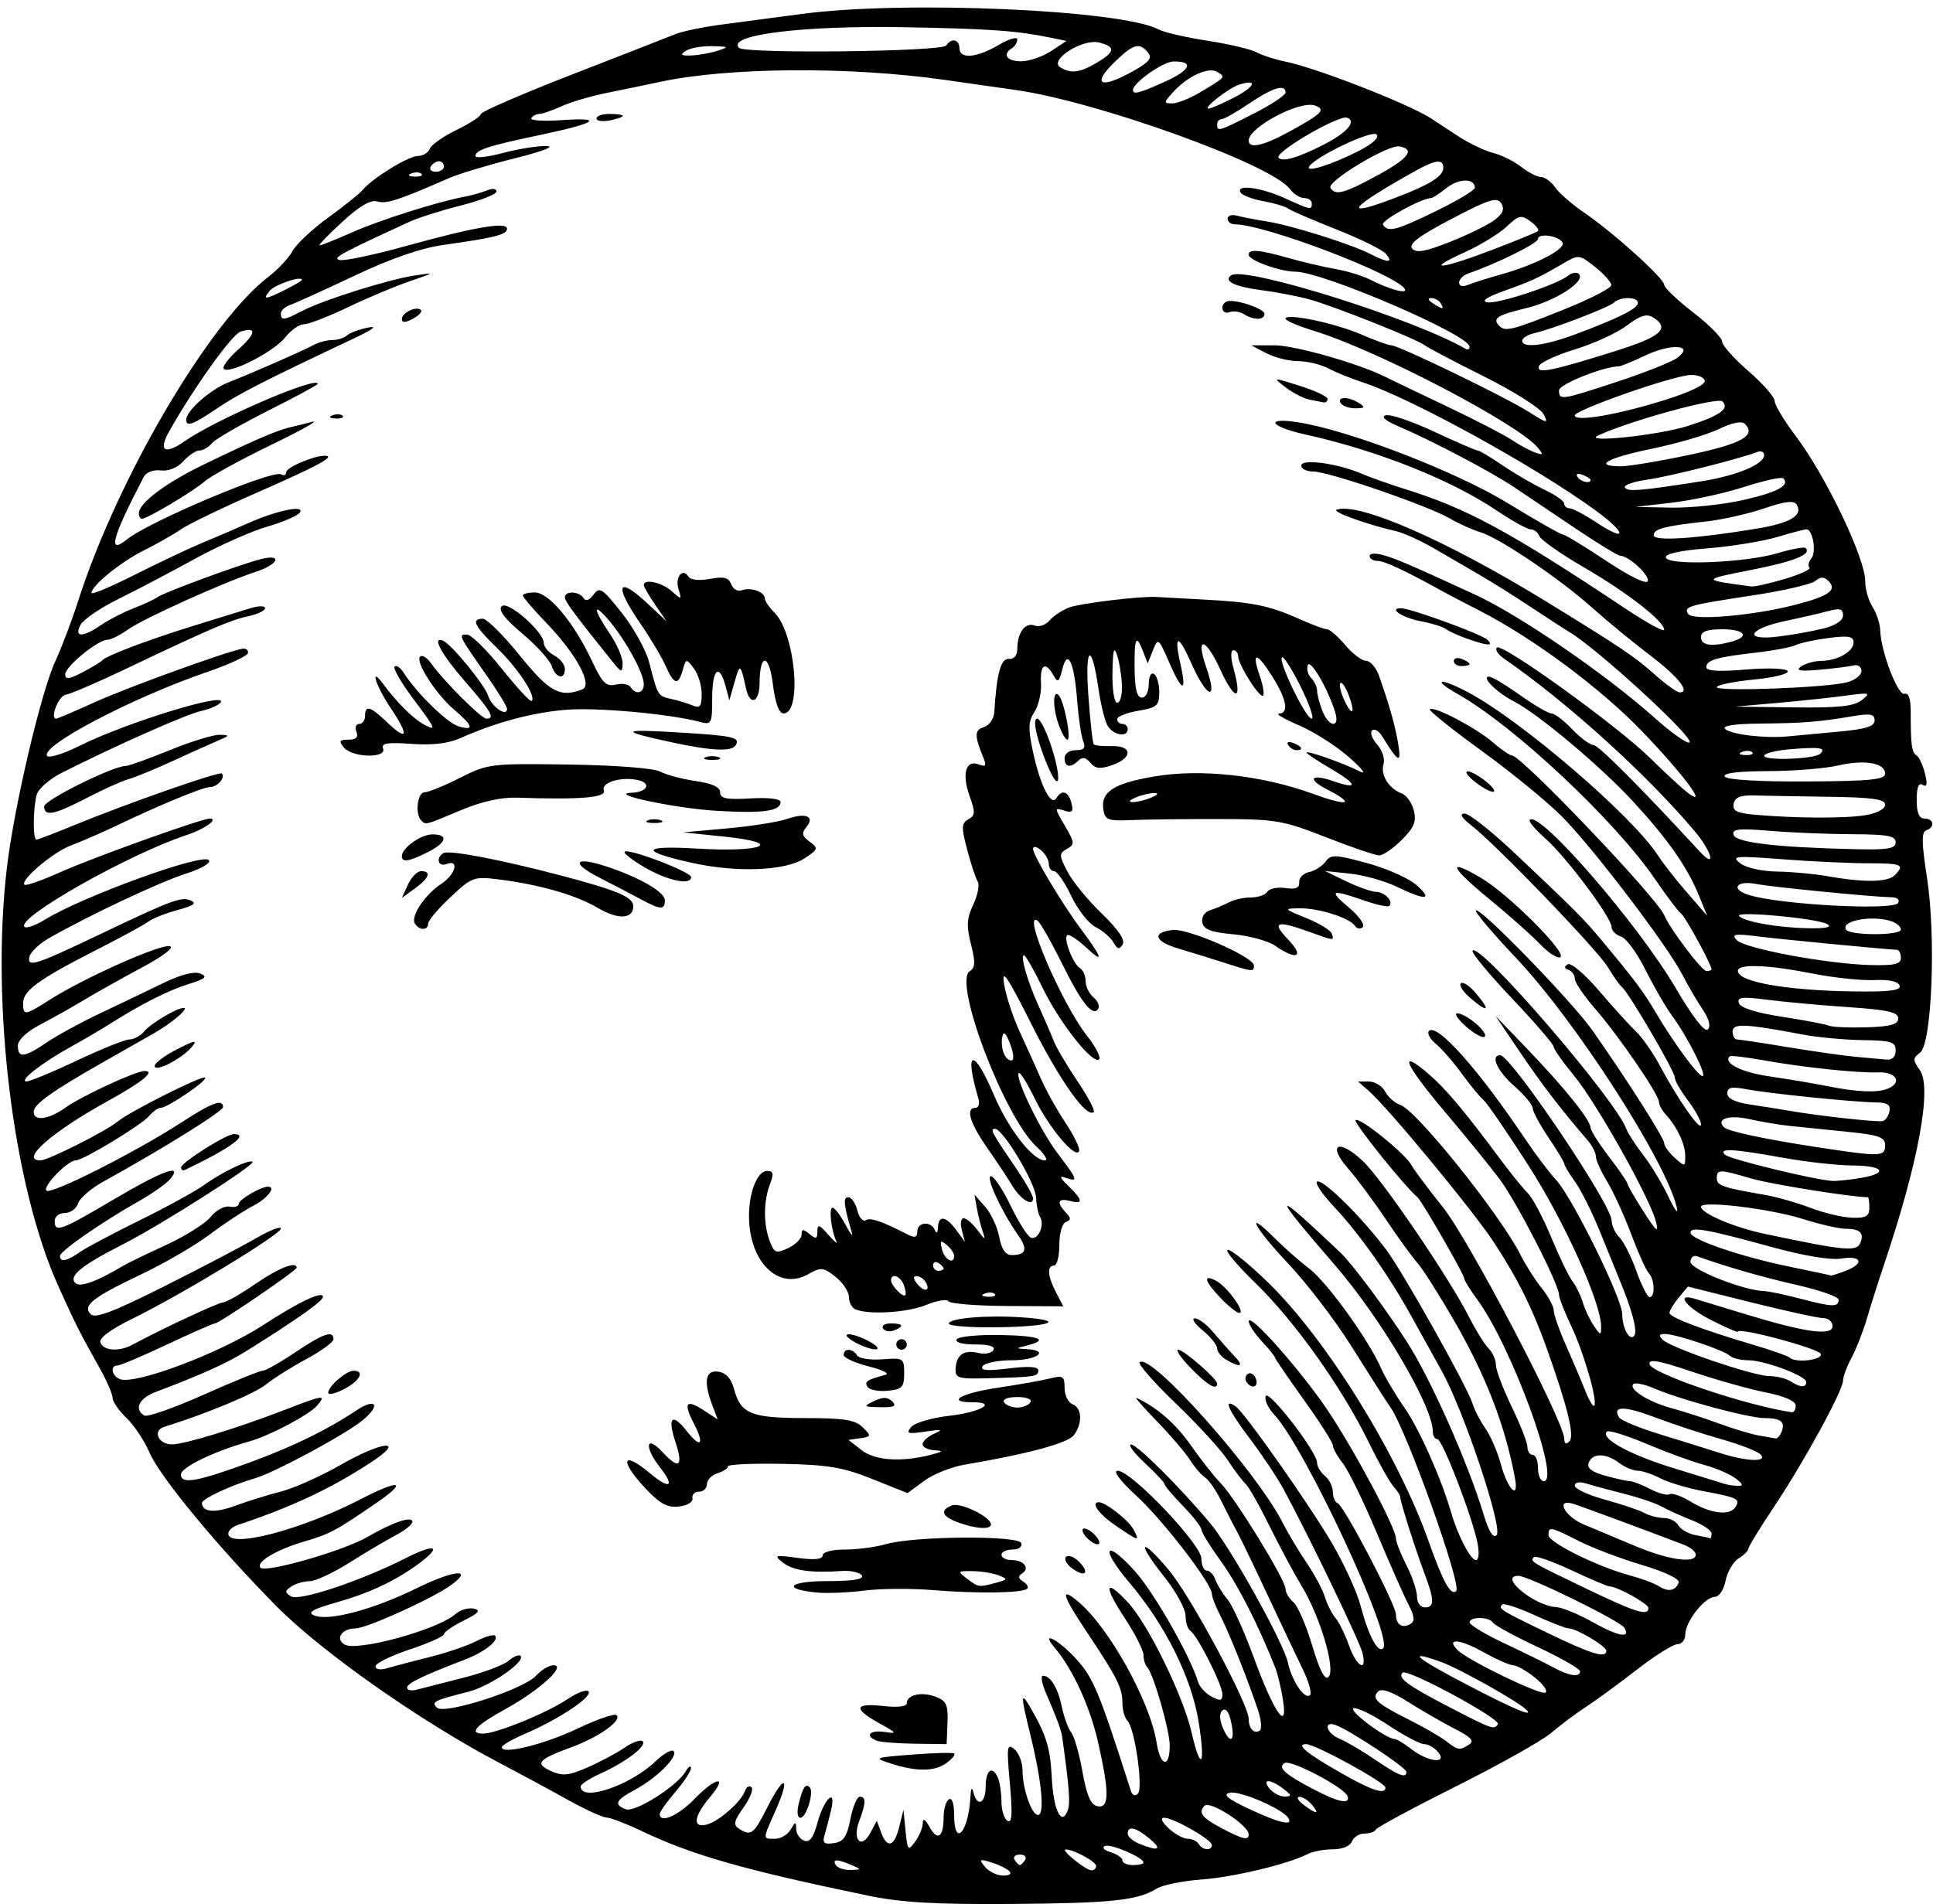 <?xml version="1.0" standalone="no"?><!DOCTYPE svg PUBLIC "-//W3C//DTD SVG 1.1//EN" "http://www.w3.org/Graphics/SVG/1.1/DTD/svg11.dtd"><svg width="100%" height="100%" viewBox="0 0 204 201" version="1.1" xmlns="http://www.w3.org/2000/svg" xmlns:xlink="http://www.w3.org/1999/xlink" xml:space="preserve" style="fill-rule:evenodd;clip-rule:evenodd;stroke-linejoin:round;stroke-miterlimit:1.414;"><path id="path3964" d="M91.65,200.106c-13.224,-2.745 -18.628,-4.291 -24.038,-6.877c-1.557,-0.744 -3.181,-1.364 -3.609,-1.379c-0.427,-0.014 -2.276,-0.861 -4.107,-1.882c-1.832,-1.021 -5.08,-2.775 -7.217,-3.898c-8.279,-4.351 -18.678,-11.658 -23.466,-16.488c-6.13,-6.184 -12.333,-13.685 -13.427,-16.236c-0.538,-1.256 -1.633,-2.905 -2.433,-3.665c-0.8,-0.759 -1.459,-1.707 -1.464,-2.106c-0.006,-0.399 -0.605,-1.793 -1.333,-3.097c-2.302,-4.123 -2.451,-4.418 -4.378,-8.667c-4.797,-10.578 -7.163,-29.795 -5.447,-44.245c0.769,-6.478 3.606,-18.548 5.126,-21.812c0.64,-1.374 1.725,-4.246 2.412,-6.383c4.164,-12.96 13.846,-29.43 20.093,-34.179c0.975,-0.741 2.099,-1.948 2.498,-2.682c0.399,-0.733 2.099,-2.328 3.779,-3.543c1.679,-1.216 3.306,-2.52 3.617,-2.897c1.021,-1.244 4.845,-3.605 5.837,-3.605c0.536,0 1.105,-0.343 1.266,-0.762c0.161,-0.419 1.436,-1.315 2.835,-1.992c1.398,-0.677 2.542,-1.427 2.542,-1.666c0,-0.239 4.309,-2.109 9.576,-4.157c5.266,-2.047 10.196,-3.974 10.955,-4.282c0.759,-0.308 3.008,-0.771 4.996,-1.029c1.989,-0.259 5.739,-0.755 8.335,-1.103c10.786,-1.448 33.797,-0.445 37.697,1.642c0.567,0.303 2.87,0.835 5.119,1.181c2.249,0.347 4.589,0.897 5.2,1.223c0.61,0.326 1.984,0.769 3.053,0.986c3.242,0.657 12.798,4.378 15.321,5.966c0.336,0.212 1.585,1.032 2.775,1.822c1.191,0.791 2.894,1.618 3.786,1.839c0.892,0.22 2.237,0.885 2.989,1.476c0.753,0.592 1.695,1.076 2.094,1.076c0.4,0 1.075,0.498 1.502,1.107c0.426,0.608 1.789,1.795 3.028,2.636c3.054,2.074 8.464,6.951 8.471,7.637c0.004,0.305 1.378,1.615 3.056,2.911c1.678,1.296 3.051,2.678 3.051,3.071c0,0.393 1.249,1.798 2.775,3.122c1.527,1.324 2.776,2.747 2.776,3.163c0,0.415 0.988,2.06 2.195,3.655c3.209,4.24 7.392,12.985 7.363,15.393c-0.009,0.79 0.334,1.989 0.763,2.665c0.43,0.676 0.797,1.8 0.818,2.498c0.064,2.215 1.869,6.931 2.563,6.696c0.429,-0.145 0.656,0.509 0.655,1.894c-0.002,3.494 0.103,4.287 0.612,4.602c0.267,0.165 0.667,1.021 0.888,1.903c0.287,1.144 0.22,1.492 -0.233,1.211c-0.433,-0.267 -0.636,0.239 -0.636,1.583c0,1.386 0.248,1.975 0.832,1.975c0.989,0 1.118,0.923 0.172,1.238c-0.507,0.169 -0.488,1.327 0.079,4.974c0.973,6.251 0.523,17.588 -0.734,18.507c-0.775,0.566 -0.776,0.751 -0.009,1.845c1.288,1.84 -0.156,9.717 -3.73,20.342c-0.616,1.832 -1.45,4.455 -1.853,5.829c-0.403,1.374 -1.135,3.247 -1.627,4.163c-0.492,0.916 -0.896,1.997 -0.897,2.403c-0.006,1.064 -4.109,8.578 -7.278,13.325c-1.495,2.239 -2.718,4.24 -2.718,4.446c0,0.206 -0.464,0.665 -1.032,1.02c-0.567,0.354 -1.185,1.413 -1.374,2.354c-0.193,0.967 -0.691,1.709 -1.148,1.709c-1.046,0 -3.107,2.627 -3.107,3.961c0,0.569 -0.372,1.035 -0.826,1.035c-0.455,0 -2.353,1.186 -4.218,2.637c-1.865,1.45 -4.303,3.235 -5.418,3.967c-1.115,0.732 -2.785,1.981 -3.711,2.776c-0.926,0.794 -5.423,3.318 -9.992,5.608c-4.57,2.289 -8.391,4.35 -8.493,4.579c-0.102,0.229 -0.637,0.416 -1.19,0.416c-0.552,0 -1.148,0.375 -1.324,0.833c-0.187,0.488 -1.019,0.833 -2.01,0.833c-0.929,0 -2.124,0.222 -2.654,0.495c-2.082,1.068 -7.804,2.441 -11.233,2.694c-1.985,0.146 -4.111,0.58 -4.727,0.964c-2,1.247 -4.796,1.541 -15.409,1.616c-7.92,0.056 -11.546,-0.154 -14.999,-0.87l-0.001,0ZM106.496,197.49c-0.29,-0.271 -1.15,-0.682 -1.911,-0.913c-1.238,-0.376 -1.303,-0.324 -0.625,0.493c0.416,0.502 1.276,0.912 1.91,0.912c0.698,0 0.945,-0.194 0.626,-0.492l0,0ZM89.871,196.872c-1.528,-0.656 -2.071,-0.656 -1.665,0c0.188,0.305 0.89,0.538 1.559,0.516c1.173,-0.038 1.176,-0.056 0.106,-0.516l0,0ZM115.683,196.961c0,-0.455 -2.442,-1.772 -3.218,-1.736c-0.56,0.027 2.132,2.202 2.724,2.202c0.272,0 0.494,-0.209 0.494,-0.466ZM108.189,196.317c0.189,-0.305 -0.061,-0.555 -0.555,-0.555c-0.494,0 -0.744,0.25 -0.555,0.555c0.189,0.305 0.439,0.555 0.555,0.555c0.117,0 0.367,-0.25 0.555,-0.555ZM120.679,196.609c0,-0.537 -3.429,-2.015 -4.062,-1.751c-0.363,0.152 -0.098,0.444 0.593,0.654c0.687,0.209 1.249,0.6 1.249,0.87c0,0.269 0.499,0.49 1.11,0.49c0.61,0 1.11,-0.118 1.11,-0.263l0,0ZM97.384,192.464c0.013,-0.585 0.247,-0.456 0.723,0.401c0.843,1.517 1.478,1.066 1.478,-1.048c0,-0.848 0.25,-1.695 0.555,-1.884c0.331,-0.204 0.555,0.457 0.555,1.633c0,3.546 1.527,1.852 1.723,-1.91c0.049,-0.948 0.152,-1.08 0.325,-0.416c0.413,1.579 1.283,1.108 1.283,-0.694c0,-1.78 0.772,-2.237 1.328,-0.788c0.186,0.483 0.337,1.593 0.337,2.466c0,0.873 0.288,1.765 0.64,1.982c0.474,0.293 0.537,-0.729 0.246,-3.947c-0.353,-3.894 -0.305,-4.269 0.47,-3.625c0.476,0.394 0.865,1.399 0.865,2.232c0,2.103 1.108,5.077 1.746,4.683c0.598,-0.37 0.196,-3.964 -0.967,-8.634c-0.977,-3.929 -0.97,-4.443 0.038,-2.696c1.712,2.968 2.113,4.278 2.272,7.428c0.171,3.409 1.022,5.178 1.674,3.48c0.301,-0.784 0.185,-2.337 -0.586,-7.855c-0.091,-0.649 -0.621,-2.068 -1.711,-4.579c-0.431,-0.993 -0.568,-1.804 -0.305,-1.804c0.802,0 1.575,1.287 2.002,3.33c0.223,1.069 0.663,2.262 0.977,2.652c0.314,0.389 0.849,2.259 1.188,4.156c0.453,2.531 0.874,3.497 1.585,3.634c1.251,0.241 1.267,-1.404 0.068,-6.724c-0.846,-3.752 -2.672,-7.747 -4.553,-9.963c-1.67,-1.967 0.393,-0.9 2.264,1.172c1.798,1.99 2.387,3.415 5.749,13.909c0.151,0.47 0.448,0.582 0.738,0.277c0.576,-0.602 -0.333,-6.923 -1.106,-7.697c-0.29,-0.29 -0.526,-1.119 -0.526,-1.841c0,-1.613 -0.546,-2.704 -3.748,-7.501c-2.601,-3.894 -2.885,-4.857 -0.966,-3.267c3.266,2.707 7.616,10.518 8.321,14.942c0.404,2.536 1.394,2.71 1.38,0.243c-0.009,-1.607 -1.737,-7.588 -2.378,-8.229c-0.214,-0.214 -0.389,-0.79 -0.389,-1.28c0,-0.491 -0.882,-2.231 -1.96,-3.868c-2.289,-3.476 -2.138,-4.321 0.304,-1.706c2.122,2.271 5.83,9.839 6.726,13.728c0.99,4.295 1.496,3.543 0.748,-1.11c-0.752,-4.673 -3.514,-10.217 -7.344,-14.737c-3.088,-3.646 -2.556,-4.672 0.609,-1.172c2.009,2.221 5.851,8.957 6.679,11.709c0.155,0.514 0.795,1.21 1.423,1.546c0.924,0.495 1.141,0.447 1.141,-0.251c0,-0.998 -2.657,-6.255 -3.391,-6.708c-0.272,-0.168 -0.494,-0.883 -0.494,-1.588c0,-0.706 -1.03,-2.576 -2.288,-4.156c-2.935,-3.687 -2.509,-4.252 0.509,-0.673c2.283,2.708 8.44,14.176 8.44,15.721c0,1.01 0.561,1.619 1.154,1.253c0.245,-0.151 0.183,-1.081 -0.138,-2.067c-0.968,-2.977 -3.115,-8.369 -4.032,-10.128c-0.475,-0.911 -0.864,-1.918 -0.866,-2.238c-0.006,-1.093 -5.115,-7.737 -7.975,-10.373c-1.751,-1.614 -2.509,-2.632 -1.962,-2.637c1.411,-0.011 8.823,7.77 8.823,9.263c0,0.702 0.258,1.277 0.573,1.277c0.314,0 0.726,0.437 0.915,0.971c0.188,0.534 0.764,1.471 1.279,2.082c0.515,0.61 1.757,3.358 2.76,6.106c2.13,5.834 3.658,8.039 3.078,4.441c-0.197,-1.222 -0.556,-2.72 -0.797,-3.331c-1.798,-4.552 -3.944,-8.761 -5.719,-11.217c-1.149,-1.59 -2.089,-3.113 -2.089,-3.384c0,-0.272 -0.874,-1.394 -1.943,-2.494c-1.068,-1.101 -1.943,-2.135 -1.943,-2.299c0,-0.163 -0.936,-1.168 -2.081,-2.232c-1.145,-1.065 -1.797,-1.943 -1.45,-1.951c0.623,-0.015 5.171,4.511 8.353,8.312c2.163,2.583 7.752,12.611 8.199,14.71c0.416,1.953 1.79,3.97 2.335,3.425c0.209,-0.209 -0.138,-1.44 -0.771,-2.735c-0.634,-1.296 -2.32,-4.853 -3.748,-7.906c-1.428,-3.054 -2.874,-6.051 -3.213,-6.662c-0.34,-0.61 -1.07,-2.034 -1.622,-3.164c-0.553,-1.129 -1.323,-2.253 -1.712,-2.498c-0.39,-0.244 -1.111,-1.079 -1.603,-1.854c-0.492,-0.776 -2.064,-2.613 -3.492,-4.083c-1.428,-1.47 -2.394,-2.577 -2.145,-2.462c2.18,1.015 4.137,2.727 5.751,5.032c1.055,1.505 2.452,3.279 3.104,3.94c1.533,1.555 6.863,10.231 6.863,11.171c0,0.397 0.372,1.03 0.828,1.409c0.455,0.378 1.349,2.437 1.986,4.576c0.789,2.647 1.34,3.707 1.726,3.321c0.773,-0.773 -0.864,-6.331 -2.816,-9.559c-0.83,-1.374 -2.37,-4.247 -3.421,-6.384c-1.051,-2.137 -2.185,-4.135 -2.519,-4.441c-0.335,-0.305 -1.18,-1.429 -1.879,-2.498c-0.699,-1.068 -3.155,-3.751 -5.458,-5.961c-2.303,-2.21 -4.03,-4.175 -3.839,-4.366c1.115,-1.115 12.372,11.53 15.123,16.989c0.539,1.068 1.66,2.942 2.491,4.163c0.831,1.221 1.7,2.845 1.93,3.608c0.231,0.763 0.734,1.763 1.118,2.22c0.385,0.458 1.03,1.77 1.434,2.915c0.804,2.277 1.945,2.89 1.41,0.757c-0.314,-1.253 -5.72,-12.466 -8.326,-17.271c-0.662,-1.222 -2.294,-3.664 -3.627,-5.427c-2.227,-2.947 -2.782,-4.247 -1.404,-3.286c0.942,0.656 7.634,10.163 10.111,14.363c1.293,2.191 2.667,5.189 3.054,6.661c0.832,3.166 1.829,5.044 2.385,4.489c1.106,-1.106 -8.281,-21.234 -11.502,-24.662c-0.63,-0.67 -1.036,-1.545 -0.903,-1.944c0.267,-0.8 5.428,5.877 5.428,7.023c0,0.387 0.375,1.015 0.833,1.395c0.458,0.38 0.833,1.139 0.833,1.687c0,0.548 0.222,1.079 0.495,1.181c0.68,0.254 6.166,10.722 6.166,11.767c0,1.063 0.692,1.509 1.534,0.989c0.481,-0.298 0.427,-0.826 -0.211,-2.045c-0.472,-0.905 -1.987,-4.327 -3.365,-7.605c-1.379,-3.279 -2.982,-6.565 -3.563,-7.304c-0.581,-0.739 -1.056,-1.59 -1.056,-1.891c0,-0.302 -1.374,-2.463 -3.054,-4.804c-1.679,-2.34 -3.053,-4.352 -3.053,-4.47c0,-0.119 -0.624,-0.889 -1.387,-1.713c-0.764,-0.823 -1.386,-1.773 -1.383,-2.11c0.007,-1.008 5.439,5.108 8.296,9.341c2.804,4.156 7.242,12.481 7.242,13.586c0,0.358 0.499,1.631 1.11,2.827c0.611,1.197 1.11,2.686 1.11,3.309c0,0.636 0.365,1.132 0.833,1.132c1.03,0 1.019,-0.763 -0.052,-3.608c-0.992,-2.636 -2.581,-7.655 -2.548,-8.049c0.013,-0.152 -0.311,-0.652 -0.718,-1.11c-0.408,-0.458 -1.595,-2.581 -2.639,-4.718c-2.788,-5.71 -7.782,-12.725 -11.913,-16.737c-1.997,-1.938 -3.313,-3.525 -2.925,-3.525c0.388,0 2.308,1.562 4.266,3.47c6.162,6.003 13.684,18.144 16.93,27.323c1.518,4.291 2.346,5.78 2.903,5.223c0.612,-0.612 -5.178,-16.821 -6.905,-19.333c-0.536,-0.779 -2.379,-3.665 -4.095,-6.413c-1.716,-2.748 -4.749,-6.72 -6.741,-8.827c-3.589,-3.798 -4.713,-5.968 -1.348,-2.602c0.964,0.963 2.578,2.381 3.588,3.152c1.885,1.437 6.274,7.526 7.567,10.497c0.399,0.916 1.508,2.79 2.465,4.163c1.573,2.259 3.902,7.491 4.942,11.102c0.689,2.394 2.045,4.996 2.604,4.996c0.309,0 0.381,-0.762 0.17,-1.804c-0.583,-2.876 -3.708,-10.963 -4.237,-10.963c-0.265,0 -0.481,-0.367 -0.481,-0.817c0,-2.653 -5.465,-11.934 -10.344,-17.567c-6.839,-7.897 -6.697,-8.224 0.574,-1.327c1.257,1.193 4.738,5.86 7.04,9.442c2.514,3.91 6.462,12.8 8.104,18.248c0.533,1.768 1.004,2.517 1.36,2.162c0.705,-0.705 -3.467,-13.184 -5.803,-17.357c-0.94,-1.679 -2.346,-4.214 -3.124,-5.632c-2.363,-4.306 -5.495,-8.758 -8.179,-11.628c-1.445,-1.544 -2.204,-2.724 -1.754,-2.724c0.831,0 4.726,3.894 7.217,7.216c1.757,2.342 8.556,14.463 9.105,16.23c0.214,0.691 0.831,1.883 1.37,2.649c0.539,0.766 1.262,2.442 1.608,3.723c0.731,2.718 1.955,3.918 1.494,1.466c-1.045,-5.562 -3.052,-10.752 -6.41,-16.574c-1.585,-2.747 -3.33,-5.495 -3.878,-6.106c-0.549,-0.61 -2.047,-2.68 -3.33,-4.598c-1.284,-1.918 -3.076,-4.334 -3.984,-5.368c-2.262,-2.577 -0.999,-3.21 1.56,-0.782c2.061,1.957 9.11,12.321 11.25,16.542c0.686,1.355 1.594,2.809 2.016,3.231c0.423,0.423 0.769,1.206 0.769,1.741c0,0.535 0.749,2.519 1.665,4.41c0.916,1.891 1.665,3.808 1.665,4.262c0,0.453 0.25,0.823 0.555,0.823c0.306,0 0.556,0.625 0.556,1.388c0,0.763 0.277,1.388 0.615,1.388c1.826,0 -3.454,-14.362 -7.078,-19.253c-0.72,-0.972 -1.309,-1.927 -1.309,-2.123c0,-0.42 -4.473,-8.194 -4.948,-8.599c-1.423,-1.216 -6.778,-7.888 -6.53,-8.136c0.385,-0.385 5.246,3.532 5.902,4.757c0.259,0.484 1.759,2.491 3.332,4.46c2.737,3.422 12.791,22.624 12.791,24.427c0,0.524 0.189,0.614 0.543,0.26c0.557,-0.557 -0.164,-3.538 -2.341,-9.671c-1.533,-4.321 -3.134,-7.541 -5.66,-11.379c-2.231,-3.39 -11.163,-14.193 -13.196,-15.959l-1.118,-0.972l1.152,0c0.634,0 1.411,0.483 1.727,1.073c0.315,0.59 1.025,1.216 1.576,1.391c1.7,0.539 10.591,11.63 12.71,15.855c0.536,1.068 1.542,2.649 2.236,3.512c0.693,0.863 1.261,1.917 1.261,2.342c0,0.426 0.585,2.093 1.301,3.705c0.716,1.612 1.624,3.75 2.018,4.752c0.394,1.002 0.819,1.72 0.944,1.594c0.41,-0.41 -1.073,-5.576 -2.405,-8.377c-0.717,-1.507 -1.303,-3.007 -1.303,-3.333c0,-1.101 -4.449,-9.773 -6.255,-12.191c-0.987,-1.322 -3.631,-4.575 -5.876,-7.231c-4.174,-4.937 -4.912,-6.716 -1.6,-3.858c1.812,1.564 3.71,3.826 7.625,9.088c1.068,1.436 2.344,3.006 2.835,3.489c0.49,0.482 1.598,2.581 2.461,4.664c0.863,2.082 1.868,4.161 2.234,4.619c0.366,0.458 0.853,1.457 1.083,2.22c0.23,0.764 0.759,1.881 1.176,2.483c0.721,1.042 0.758,1.044 0.758,0.056c0,-2.496 -3.86,-11.055 -7.654,-16.971c-2.251,-3.511 -4.395,-6.633 -4.765,-6.939c-0.369,-0.305 -1.398,-1.554 -2.285,-2.775c-0.888,-1.222 -2.123,-2.641 -2.745,-3.154c-0.622,-0.514 -0.942,-1.122 -0.712,-1.352c0.849,-0.849 5.213,4.051 10.118,11.36c1.096,1.632 2.585,3.608 3.31,4.389c1.705,1.839 6.951,12.491 6.962,14.137c0.011,1.548 0.835,2.977 1.292,2.238c0.325,-0.526 -0.268,-2.713 -1.619,-5.969c-0.38,-0.916 -1.32,-3.225 -2.089,-5.132c-0.769,-1.906 -1.916,-4.192 -2.548,-5.081c-0.633,-0.889 -1.151,-1.752 -1.151,-1.919c0,-0.166 -0.749,-1.413 -1.665,-2.77c-0.916,-1.357 -1.666,-2.751 -1.666,-3.098c0,-0.347 -0.874,-1.398 -1.942,-2.336c-1.796,-1.577 -2.564,-3.256 -1.488,-3.256c1.128,0 11.757,15.768 11.757,17.442c0,0.525 0.369,1.324 0.819,1.775c0.451,0.45 1.259,2.056 1.796,3.568c0.537,1.512 1.167,2.749 1.401,2.749c0.598,0 0.53,-1.89 -0.09,-2.525c-0.283,-0.29 -1.123,-2.151 -1.866,-4.136c-0.743,-1.984 -1.885,-4.482 -2.536,-5.551c-0.652,-1.068 -1.186,-2.255 -1.187,-2.636c-0.001,-0.382 -0.377,-1.131 -0.836,-1.666c-2.951,-3.439 -4.825,-5.879 -7.136,-9.298l-2.627,-3.885l3.494,3.642c3.844,4.006 6.548,7.382 6.548,8.175c0,0.282 0.874,1.658 1.942,3.057c1.069,1.4 1.943,2.676 1.943,2.836c0,0.161 0.765,1.487 1.7,2.948c1.359,2.124 1.622,2.34 1.314,1.078c-0.59,-2.421 -6.267,-12.54 -8.656,-15.43c-1.171,-1.416 -2.137,-2.79 -2.146,-3.053c-0.009,-0.263 -2.009,-2.579 -4.444,-5.147c-2.435,-2.568 -4.282,-4.814 -4.105,-4.99c0.828,-0.829 15.109,15.738 16.221,18.818c0.165,0.458 0.975,1.707 1.8,2.776c0.825,1.068 2.029,3.067 2.676,4.441c0.648,1.373 1.035,1.873 0.862,1.11c-1.1,-4.831 -10.679,-19.717 -16.951,-26.343c-2.486,-2.627 -4.404,-4.893 -4.261,-5.035c0.424,-0.424 10.169,9.616 12.335,12.707c3.668,5.235 7.541,11.328 7.541,11.863c0,0.291 0.5,0.982 1.11,1.534c1.078,0.976 1.11,0.97 1.11,-0.199c0,-1.243 -0.869,-3.079 -2.081,-4.398c-0.382,-0.416 -0.694,-1.001 -0.694,-1.301c0,-0.781 -4.252,-6.985 -6.758,-9.861c-1.168,-1.341 -2.124,-2.756 -2.124,-3.146c0,-0.39 -0.3,-0.808 -0.666,-0.93c-0.457,-0.152 -0.479,-0.339 -0.072,-0.59c0.328,-0.203 1.814,1.058 3.304,2.802c1.489,1.744 3.248,3.683 3.909,4.31c0.66,0.627 1.795,2.255 2.52,3.618c1.883,3.536 4.328,7.027 4.328,6.179c0,-0.397 -0.625,-1.54 -1.388,-2.54c-0.763,-1.001 -1.388,-2.1 -1.388,-2.442c0,-0.648 -4.923,-9.057 -5.587,-9.542c-0.208,-0.153 -0.867,-1.085 -1.464,-2.072c-1.132,-1.872 -11.694,-12.846 -14.416,-14.978c-1.031,-0.807 -1.278,-1.236 -0.719,-1.249c0.467,-0.011 2.84,1.859 5.273,4.156c6.313,5.959 7.32,6.968 9.135,9.147c3.544,4.252 4.491,5.511 5.696,7.57c1.87,3.195 4.522,6.817 5.008,6.841c0.534,0.026 -1.559,-4.132 -3.203,-6.362c-0.675,-0.916 -1.94,-3.102 -2.811,-4.857c-0.871,-1.755 -2.031,-3.333 -2.578,-3.507c-0.547,-0.173 -0.995,-0.623 -0.995,-0.999c0,-1.012 -4.805,-7.434 -7.009,-9.37c-1.051,-0.922 -1.783,-1.803 -1.628,-1.958c1.019,-1.02 11.42,10.978 15.412,17.78c1.792,3.053 3.057,4.68 3.385,4.352c0.328,-0.328 0.126,-1.11 -0.54,-2.093c-0.584,-0.863 -1.552,-2.519 -2.149,-3.681c-1.606,-3.122 -9.528,-13.52 -12.768,-16.76c-1.549,-1.55 -5.362,-4.662 -8.472,-6.916c-3.111,-2.254 -5.544,-4.21 -5.409,-4.345c0.395,-0.395 4.875,1.953 6.636,3.479c0.887,0.768 1.798,1.397 2.025,1.397c0.994,0 15.278,14.981 16.068,16.852c0.622,1.473 3.976,5.907 4.467,5.907c0.291,0 0.529,-0.082 0.529,-0.183c0,-0.495 -2.775,-5.583 -3.202,-5.871c-0.269,-0.181 -1.514,-1.828 -2.765,-3.66c-4.216,-6.171 -14.83,-16.137 -20.77,-19.503c-2.827,-1.602 -2.029,-1.822 0.949,-0.263c5.616,2.942 17.492,13.139 20.157,17.307c0.502,0.785 1.873,2.533 3.047,3.886l2.134,2.459l-0.911,-2.221c-1.221,-2.975 -3.294,-5.928 -6.937,-9.875c-3.412,-3.698 -9.991,-9.222 -12.559,-10.544c-1.814,-0.935 -3.501,-2.617 -2.623,-2.617c0.289,0 1.755,0.874 3.258,1.942c1.503,1.069 2.999,1.943 3.324,1.943c0.326,0 1.31,0.75 2.188,1.666c0.877,0.916 1.885,1.665 2.24,1.665c0.524,0 4.839,4.323 11.248,11.271c1.752,1.898 1.259,-0.02 -0.558,-2.174c-5.106,-6.053 -13.443,-13.598 -20.146,-18.231c-0.61,-0.422 -0.938,-0.938 -0.729,-1.147c0.531,-0.531 12.653,8.207 16.157,11.647c1.59,1.56 3.368,3.202 3.952,3.649c2.32,1.776 -0.352,-1.838 -4.733,-6.402c-4.401,-4.584 -11.453,-9.833 -17.145,-12.763c-1.68,-0.864 -3.428,-1.778 -3.886,-2.032c-3.989,-2.209 -6.201,-3.247 -6.92,-3.247c-0.469,0 -0.852,-0.232 -0.852,-0.516c0,-0.301 0.636,-0.331 1.527,-0.071c1.369,0.4 2.842,1.036 9.575,4.134c4.722,2.173 13.754,8.369 18.971,13.014c1.829,1.629 3.489,2.797 3.69,2.597c0.504,-0.505 -9.732,-9.903 -12.703,-11.664c-0.515,-0.305 -2.291,-1.456 -3.948,-2.558c-1.656,-1.102 -4.036,-2.601 -5.288,-3.331c-1.252,-0.73 -3.467,-2.02 -4.922,-2.866c-1.455,-0.847 -3.291,-1.688 -4.08,-1.87c-3.179,-0.731 -6.895,-2.079 -6.29,-2.281c2.366,-0.789 11.639,3.277 22.064,9.673c7.866,4.825 9.399,5.857 11.52,7.754c1.146,1.025 2.325,1.863 2.619,1.863c1.161,0 -0.229,-1.718 -3.223,-3.982c-1.729,-1.307 -4.453,-3.548 -6.052,-4.979c-3.43,-3.069 -9.835,-7.389 -11.802,-7.959c-0.764,-0.221 -2.219,-0.879 -3.234,-1.461c-2.407,-1.381 -12.763,-4.933 -14.383,-4.933c-0.691,0 -1.257,-0.282 -1.257,-0.626c0,-0.755 3.795,-0.249 6.349,0.846c0.935,0.401 2.949,1.117 4.476,1.591c6.655,2.068 11.117,4.484 23.453,12.702c2.213,1.474 4.024,2.46 4.024,2.19c0,-0.895 -3.89,-3.924 -8.418,-6.555c-2.458,-1.428 -4.593,-2.921 -4.746,-3.319c-0.152,-0.398 -0.566,-0.723 -0.919,-0.723c-0.353,0 -1.981,-0.902 -3.617,-2.004c-4.825,-3.249 -12.625,-6.346 -20.186,-8.015c-3.689,-0.815 -4.337,-1.824 -0.832,-1.296c5.321,0.801 16.715,5.185 22.196,8.538c2.995,1.832 5.627,3.332 5.849,3.333c0.222,0.001 2.277,1.249 4.567,2.773c2.438,1.623 4.251,2.509 4.375,2.138c0.209,-0.623 -1.989,-2.655 -2.897,-2.679c-0.255,-0.007 -2.378,-1.301 -4.718,-2.875c-2.34,-1.574 -5.253,-3.533 -6.474,-4.355c-2.398,-1.612 -8.632,-4.895 -12.213,-6.43c-1.442,-0.619 -1.904,-1.03 -1.319,-1.174c0.496,-0.121 2.795,0.666 5.109,1.749c2.315,1.084 4.362,1.97 4.55,1.97c0.188,0 1.386,0.713 2.662,1.584c1.277,0.871 3.258,2.024 4.402,2.561c1.145,0.538 2.082,1.199 2.082,1.47c0,0.27 0.255,0.491 0.567,0.491c0.312,0 1.566,0.661 2.787,1.469c3.358,2.223 3.261,1.157 -0.119,-1.299c-6.387,-4.642 -19.469,-11.83 -24.521,-13.474c-1.175,-0.382 -2.798,-1.04 -3.608,-1.463c-0.81,-0.423 -2.256,-0.77 -3.214,-0.772c-0.957,-0.002 -2.456,-0.377 -3.33,-0.833l-1.59,-0.829l2.456,-0.004c2.116,-0.004 8.842,1.907 11.633,3.304c0.494,0.247 3.396,1.638 6.449,3.09c3.053,1.453 6.176,3.065 6.939,3.583c0.763,0.517 1.86,1.112 2.438,1.322c0.907,0.328 0.95,0.261 0.32,-0.5c-2.091,-2.518 -16.911,-10.259 -23.565,-12.308c-1.684,-0.519 -3.062,-1.104 -3.062,-1.301c0,-0.626 5.171,0.446 7.956,1.648c1.476,0.637 2.919,1.159 3.207,1.159c0.768,0 11.975,5.425 14.501,7.02c2.003,1.265 2.117,1.282 1.554,0.229c-0.334,-0.624 -3.16,-2.409 -6.28,-3.966c-3.12,-1.558 -5.923,-3.031 -6.228,-3.274c-0.815,-0.649 -9.63,-4.16 -12.212,-4.863c-1.221,-0.333 -3.532,-0.774 -5.134,-0.981c-2.762,-0.356 -4.001,-0.99 -3.063,-1.567c1.549,-0.953 19.353,4.651 24.711,7.779c0.229,0.134 0.416,0.032 0.416,-0.225c0,-1.247 -15.506,-7.924 -18.4,-7.924c-1.587,0 -4.914,-1.203 -4.914,-1.777c0,-0.637 1.087,-0.55 4.201,0.335c1.506,0.428 3.728,0.949 4.939,1.158c1.211,0.208 2.834,0.701 3.608,1.094c2.106,1.07 4.094,1.61 3.724,1.012c-0.961,-1.556 -14.793,-6.818 -17.922,-6.818c-0.424,0 -0.77,-0.266 -0.77,-0.592c0,-0.326 0.437,-0.473 0.971,-0.326c0.534,0.146 1.971,0.425 3.192,0.619c2.613,0.415 8.809,2.366 10.91,3.435c1.884,0.959 2.439,0.953 1.633,-0.018c-0.35,-0.423 -2.691,-1.58 -5.202,-2.572c-2.511,-0.992 -4.815,-1.988 -5.121,-2.213c-0.305,-0.225 -1.483,-0.576 -2.617,-0.78c-1.134,-0.204 -2.21,-0.612 -2.392,-0.905c-0.559,-0.904 2.106,-0.567 4.654,0.589c2.798,1.269 2.853,1.28 2.853,0.543c0,-0.306 -0.36,-0.555 -0.801,-0.555c-0.44,0 -1.127,-0.438 -1.526,-0.972c-1.947,-2.606 -20.426,-9.258 -29.036,-10.451c-0.61,-0.084 -3.878,-0.55 -7.262,-1.035c-10.118,-1.451 -22.918,-1.364 -30.207,0.204c-1.374,0.295 -3.872,0.813 -5.551,1.15c-1.679,0.338 -3.84,0.976 -4.802,1.418c-0.962,0.442 -2.009,0.804 -2.327,0.804c-0.317,0 -0.702,0.202 -0.855,0.449c-0.152,0.248 1.269,0.342 3.159,0.211c4.64,-0.321 3.761,0.301 -2.195,1.554c-5.541,1.165 -6.858,1.595 -6.858,2.236c0,0.245 1.312,0.096 2.915,-0.33c1.603,-0.427 3.663,-0.756 4.579,-0.731c0.983,0.027 -0.388,0.559 -3.347,1.298c-2.757,0.688 -5.879,1.63 -6.939,2.092c-5.351,2.338 -6.605,2.747 -7.555,2.464c-0.71,-0.211 -1.871,0.464 -3.722,2.164c-1.48,1.359 -2.549,2.47 -2.375,2.47c0.173,0 1.718,-0.62 3.433,-1.378c2.986,-1.321 8.971,-3.216 11.901,-3.768c0.764,-0.144 1.825,-0.446 2.359,-0.67c0.535,-0.225 0.972,-0.169 0.972,0.124c0,0.292 -1.686,0.957 -3.747,1.478c-2.061,0.52 -4.496,1.29 -5.412,1.711c-7.388,3.399 -8.246,3.869 -7.373,4.048c0.524,0.107 3.647,-0.553 6.938,-1.467c7.245,-2.011 10.704,-2.605 10.704,-1.836c0,0.621 -1.32,0.958 -6.661,1.701c-2.397,0.333 -5.564,1.427 -9.437,3.258c-3.206,1.516 -6.265,2.907 -6.8,3.091c-0.534,0.184 -0.971,0.592 -0.971,0.907c0,0.767 0.313,0.726 2.299,-0.301c2.248,-1.162 9.084,-3.31 11.856,-3.726c2.145,-0.321 2.127,-0.301 -0.555,0.614c-1.527,0.521 -4.463,1.756 -6.524,2.744c-2.062,0.988 -4.149,1.797 -4.639,1.797c-0.489,0 -1.383,0.628 -1.987,1.395c-1.183,1.504 -5.878,3.91 -6.471,3.316c-0.199,-0.199 0.473,-1.109 1.495,-2.021c1.92,-1.716 2.026,-2.477 0.266,-1.91c-0.908,0.292 -4.969,5.972 -7.534,10.539c-1.163,2.069 -0.463,2.499 1.655,1.016c3.27,-2.289 14.025,-6.926 14.025,-6.046c0,0.112 -2.366,1.393 -5.257,2.847c-2.891,1.454 -5.545,2.991 -5.897,3.415c-0.352,0.424 -0.945,0.771 -1.318,0.771c-0.373,0 -1.141,0.511 -1.707,1.136c-0.623,0.689 -1.561,1.071 -2.382,0.971c-0.779,-0.094 -1.539,0.19 -1.788,0.669c-3.375,6.476 -3.863,8.291 -1.777,6.608c2.338,-1.888 15.407,-7.4 16.274,-6.864c0.287,0.177 0.521,0.081 0.521,-0.212c0,-0.514 2.882,-1.753 4.079,-1.753c1.253,0 -0.698,1.063 -7.132,3.883c-3.664,1.606 -7.286,3.355 -8.049,3.887c-0.763,0.532 -2.512,1.527 -3.886,2.211c-2.459,1.225 -5.551,3.729 -5.551,4.498c0,0.216 2.061,-0.648 4.58,-1.92c2.519,-1.272 5.703,-2.779 7.077,-3.348c1.374,-0.569 3.56,-1.507 4.857,-2.084c3.041,-1.351 5.998,-1.967 5.489,-1.144c-0.206,0.333 -1.764,1.01 -3.462,1.503c-1.698,0.494 -5.128,2.021 -7.622,3.394c-2.494,1.372 -6.107,3.27 -8.029,4.216c-1.921,0.946 -3.741,2.184 -4.044,2.749c-0.724,1.353 0.224,1.36 2.179,0.015c0.81,-0.557 2.347,-1.348 3.416,-1.758c1.069,-0.41 2.195,-0.934 2.503,-1.164c0.673,-0.504 8.803,-3.495 10.958,-4.032c2.307,-0.575 1.837,0.564 -0.555,1.344c-3.388,1.105 -11.873,4.937 -13.507,6.101c-0.832,0.592 -1.804,1.077 -2.158,1.077c-1.009,0 -4.457,2.823 -4.457,3.649c0,0.576 0.402,0.53 1.803,-0.205c0.992,-0.52 1.929,-1.088 2.082,-1.261c0.442,-0.503 4.895,-2.188 9.715,-3.677c2.442,-0.755 5.127,-1.584 5.967,-1.843c0.84,-0.259 1.527,-0.258 1.527,0.002c0,0.26 -0.812,0.645 -1.805,0.857c-1.859,0.396 -4.149,1.384 -13.137,5.665c-2.875,1.37 -5.623,2.547 -6.106,2.617c-0.742,0.106 -1.695,2.523 -0.994,2.523c0.131,0 1.96,-0.78 4.063,-1.735c3.47,-1.574 13.972,-5.38 15.587,-5.649c0.364,-0.06 0.629,0.14 0.589,0.446c-0.039,0.305 -1.96,1.202 -4.269,1.994c-7.887,2.704 -17.607,7.791 -16.942,8.867c0.171,0.278 1.735,-0.206 3.475,-1.076c4.817,-2.407 15.566,-5.718 14.86,-4.577c-0.181,0.294 -1.107,0.705 -2.056,0.914c-1.579,0.346 -9.018,3.648 -14.742,6.542c-1.28,0.647 -2.463,1.684 -2.629,2.305c-0.388,1.442 -0.409,4.737 -0.03,4.737c0.158,0 1.844,-0.642 3.746,-1.426c5.671,-2.339 15.561,-5.808 15.819,-5.55c0.414,0.413 -0.455,1.425 -1.224,1.425c-0.755,0 -5.146,1.812 -10.026,4.139c-1.526,0.727 -3.626,1.639 -4.666,2.025c-1.882,0.7 -5.391,3.67 -4.907,4.154c0.14,0.14 1.882,-0.477 3.872,-1.369c3.332,-1.495 14.835,-5.619 15.673,-5.619c1.002,0 -0.525,1.112 -2.347,1.708c-6.113,2.001 -18.126,8.793 -17.196,9.722c0.194,0.195 1.18,-0.157 2.19,-0.781c3.896,-2.408 16.524,-7.002 17.25,-6.275c0.297,0.296 -0.705,0.89 -2.464,1.46c-2.793,0.904 -10.03,4.315 -14.344,6.76c-1.068,0.605 -2.023,1.518 -2.122,2.027c-0.217,1.117 0.673,0.831 7.396,-2.379c7.563,-3.612 8.648,-4.019 9.614,-3.607c0.693,0.296 0.345,0.557 -1.355,1.016c-1.258,0.34 -2.632,0.882 -3.053,1.204c-0.421,0.322 -2.889,1.667 -5.484,2.989c-6.126,3.122 -7.771,4.312 -7.771,5.622c0,1.378 0.123,1.36 2.925,-0.412c3.597,-2.275 11.536,-5.81 12.548,-5.588c0.54,0.119 -0.659,1.036 -2.983,2.283c-2.138,1.146 -4.885,2.687 -6.107,3.425c-1.221,0.737 -3.282,1.895 -4.579,2.573c-1.446,0.756 -2.359,1.621 -2.359,2.233c0,1.339 0.677,1.26 3.061,-0.358c1.1,-0.747 3.672,-2.147 5.715,-3.112c2.042,-0.965 5.009,-2.386 6.592,-3.156c1.828,-0.89 3.247,-1.253 3.886,-0.994c0.804,0.326 0.56,0.547 -1.214,1.1c-2.184,0.681 -5.046,2.129 -8.326,4.212c-0.916,0.582 -2.789,1.68 -4.163,2.44c-3.043,1.685 -5.505,3.614 -4.634,3.631c0.351,0.007 2.752,-0.987 5.333,-2.208c2.582,-1.221 5.074,-2.221 5.538,-2.221c0.464,0 1.168,-0.391 1.564,-0.869c0.694,-0.835 3.432,-2.461 4.145,-2.461c0.629,0 -1.233,1.59 -3.135,2.678c-1.03,0.59 -3.496,1.993 -5.481,3.119c-5.248,2.978 -7.208,4.382 -7.212,5.166c-0.006,1.041 1.567,0.837 3.353,-0.435c1.721,-1.226 7.424,-3.867 8.349,-3.867c1.182,0 -0.217,1.149 -3.82,3.137c-5.983,3.301 -9.399,6.3 -7.177,6.3c0.804,0 6.905,-3.07 8.173,-4.113c1.3,-1.069 8.934,-4.901 9.211,-4.624c0.293,0.293 -3.965,3.186 -4.691,3.186c-0.274,0 -0.819,0.386 -1.211,0.858c-0.791,0.952 -6.969,4.693 -7.751,4.693c-0.849,0 -3.527,2.763 -3.096,3.194c0.463,0.463 9.439,-4.076 14.277,-7.219c3.209,-2.084 4.363,-2.506 4.363,-1.595c0,0.439 -6.516,4.493 -12.623,7.853c-1.294,0.712 -2.497,1.75 -2.674,2.306c-0.177,0.557 -0.804,1.012 -1.394,1.012c-0.59,0 -1.073,0.374 -1.073,0.832c0,1.28 0.599,1.064 6.156,-2.22c5.249,-3.101 7.451,-3.901 6.03,-2.188c-0.395,0.475 -1.862,1.512 -3.26,2.303c-3.99,2.259 -8.371,5.297 -8.371,5.806c0,0.697 0.725,0.56 2.089,-0.396c0.674,-0.472 3.54,-1.996 6.369,-3.386c2.828,-1.391 5.892,-3.074 6.808,-3.74c1.82,-1.325 4.747,-2.719 5.057,-2.409c0.31,0.31 -9.692,6.677 -13.661,8.697c-4.383,2.23 -5.775,3.36 -5.042,4.093c0.49,0.491 2.218,-0.131 5.042,-1.813c0.458,-0.273 2.499,-1.263 4.536,-2.201c2.037,-0.938 4.16,-2.276 4.718,-2.974c0.558,-0.698 1.452,-1.181 1.986,-1.074c0.535,0.108 0.972,-0.032 0.972,-0.311c0,-0.433 2.335,-1.795 3.079,-1.795c0.906,0 -0.045,1.235 -1.549,2.013c-0.991,0.512 -3.052,1.872 -4.58,3.021c-1.528,1.15 -4.777,3.042 -7.219,4.205c-5.201,2.476 -6.263,3.316 -5.35,4.229c0.469,0.47 2.431,-0.275 7.708,-2.928c3.893,-1.956 8.265,-4.247 9.715,-5.091c1.45,-0.844 2.637,-1.307 2.637,-1.029c0,0.605 -10.428,6.94 -15.629,9.495c-2.414,1.186 -3.595,2.07 -3.41,2.554c0.33,0.86 1.979,0.967 3.365,0.219c3.097,-1.673 9.098,-4.476 9.582,-4.476c0.312,0 1.838,-0.874 3.392,-1.942c2.463,-1.695 4.365,-2.442 4.365,-1.715c0,0.297 -8.184,5.878 -8.619,5.878c-0.182,0 -2.453,0.999 -5.048,2.22c-2.594,1.221 -4.952,2.221 -5.239,2.221c-0.814,0 -0.614,1.109 0.26,1.445c1.611,0.618 10.548,-2.75 15.045,-5.669c3.853,-2.502 6.376,-3.697 6.376,-3.02c0,0.443 -2.756,2.393 -8.076,5.714c-2.058,1.285 -4.779,2.514 -9.548,4.314c-1.779,0.671 -2.344,1.812 -1.237,2.496c0.312,0.193 3.126,-0.791 6.253,-2.187c3.128,-1.396 5.936,-2.538 6.241,-2.538c0.304,0 1.852,-0.875 3.439,-1.943c2.958,-1.992 4.039,-2.364 4.039,-1.388c0,0.306 -1.277,1.242 -2.838,2.082c-1.561,0.839 -3.497,2.058 -4.302,2.708c-1.204,0.972 -6.241,3.069 -10.724,4.465c-1.265,0.395 -0.625,1.847 0.815,1.847c1.327,0 6.882,-1.7 11.925,-3.65c4.102,-1.586 4.381,-1.624 3.422,-0.47c-0.805,0.97 -5.019,3.205 -7.18,3.809c-3.712,1.036 -7.216,2.731 -7.216,3.492c0,1.08 1.7,0.772 7.494,-1.362c4.401,-1.62 8.004,-3.384 10.98,-5.377c2.138,-1.431 2.67,-0.579 0.655,1.05c-1.902,1.537 -9.319,5.523 -11.358,6.103c-2.396,0.683 -5.551,2.152 -5.551,2.585c0,0.981 1.355,1.096 3.512,0.297c1.274,-0.472 3.441,-1.144 4.815,-1.494c1.374,-0.35 4.224,-1.625 6.334,-2.833c4.477,-2.564 6.987,-2.728 3.102,-0.202c-4.257,2.767 -8.264,4.646 -14.016,6.573c-0.534,0.179 -0.971,0.583 -0.971,0.898c0,1.628 7.682,-0.375 14.016,-3.654c4.042,-2.093 4.98,-1.907 1.721,0.341c-4.343,2.996 -5.005,3.353 -7.688,4.136c-2.969,0.868 -5.216,2.213 -4.646,2.783c0.564,0.564 8.767,-1.794 11.246,-3.233c2.741,-1.591 4.779,-2.275 4.779,-1.606c0,0.27 -0.812,0.915 -1.804,1.435c-0.992,0.52 -3.178,1.814 -4.857,2.876c-1.679,1.062 -3.553,1.936 -4.163,1.942c-0.611,0.006 -1.485,0.257 -1.943,0.557c-0.702,0.461 -0.712,0.625 -0.062,1.043c0.862,0.556 7.315,-1.59 12.135,-4.033c3.127,-1.586 3.884,-1.274 1.388,0.571c-2.47,1.826 -5.19,3.108 -8.743,4.119c-2.535,0.721 -3.084,1.048 -2.3,1.367c1.532,0.624 6.216,-0.623 10.795,-2.874c3.882,-1.907 6.048,-2.135 3.717,-0.39c-1.861,1.392 -8.981,4.63 -10.183,4.63c-1.409,0 -2.145,1.078 -1.155,1.691c1.285,0.793 9.798,-1.531 11.713,-3.199c0.512,-0.446 1.386,-0.707 1.943,-0.581c0.777,0.175 0.528,0.469 -1.069,1.261c-1.144,0.568 -2.081,1.216 -2.081,1.44c0,0.224 -1.624,0.948 -3.608,1.608c-1.985,0.66 -3.609,1.459 -3.609,1.775c0,0.337 0.517,0.42 1.249,0.199c0.687,-0.206 2.698,-0.735 4.469,-1.175c1.77,-0.439 3.979,-1.192 4.908,-1.673c0.93,-0.48 1.821,-0.742 1.982,-0.581c0.478,0.478 -1.092,1.727 -3.171,2.523c-4.485,1.718 -6.106,2.504 -6.106,2.962c0,0.267 0.437,0.368 0.972,0.224c0.534,-0.144 2.719,-0.701 4.857,-1.238c2.137,-0.537 4.324,-1.35 4.86,-1.808c0.536,-0.457 1.109,-0.697 1.273,-0.534c0.588,0.589 -3.18,3.195 -5.465,3.78c-3.718,0.951 -3.965,1.075 -3.35,1.69c0.771,0.772 9.146,-1.925 10.449,-3.364c0.555,-0.613 1.388,-1.115 1.852,-1.115c1.419,0 -1.473,2.647 -5.028,4.601c-3.168,1.742 -3.967,2.616 -2.392,2.616c1.379,0 6.772,-2.199 8.845,-3.605c1.083,-0.735 2.11,-1.108 2.283,-0.829c0.363,0.588 -3.192,2.945 -6.729,4.461c-1.339,0.574 -2.435,1.21 -2.435,1.414c0,0.809 4.503,-0.304 8.021,-1.983c2.048,-0.977 3.891,-1.609 4.096,-1.403c0.578,0.581 -1.865,2.312 -4.771,3.382c-3.529,1.298 -3.893,1.72 -2.162,2.508c1.219,0.556 1.866,0.495 3.831,-0.359c1.3,-0.566 3.066,-1.506 3.923,-2.09c0.857,-0.585 1.728,-0.893 1.934,-0.686c0.477,0.476 -1.76,2.186 -4.464,3.411c-1.145,0.519 -2.082,1.128 -2.082,1.354c0,1.677 5.2,-0.069 7.905,-2.653c0.836,-0.8 1.691,-1.284 1.899,-1.076c0.531,0.532 -1.73,2.812 -4.005,4.037c-2.115,1.139 -2.345,1.603 -1.039,2.104c0.965,0.371 5.403,-2.428 6.305,-3.976c0.307,-0.527 0.566,-0.699 0.576,-0.382c0.009,0.316 -0.723,1.441 -1.626,2.498c-0.904,1.057 -1.653,2.109 -1.666,2.338c-0.057,1.061 1.917,0.229 3.622,-1.527c2.327,-2.395 3.653,-2.581 1.679,-0.235c-1.735,2.061 -1.881,3.3 -0.343,2.898c1.279,-0.334 3.618,-2.389 4.023,-3.534c0.155,-0.437 0.468,-0.621 0.696,-0.41c0.227,0.212 -0.149,1.174 -0.836,2.139c-1.026,1.442 -1.111,1.842 -0.477,2.244c1.281,0.811 1.529,0.62 3.021,-2.324c1.773,-3.499 2.434,-3.221 0.851,0.357c-1.404,3.174 -1.4,3.029 -0.074,3.029c0.596,0 1.338,-0.438 1.649,-0.972c0.502,-0.862 0.568,-0.868 0.583,-0.059c0.009,0.501 0.384,1.053 0.834,1.225c0.586,0.226 0.983,-0.3 1.403,-1.86c0.698,-2.591 2.04,-3.831 1.442,-1.332c-0.212,0.886 -0.521,2.067 -0.688,2.627c-0.241,0.809 -0.041,0.979 0.983,0.832c1.02,-0.146 1.381,-0.669 1.749,-2.543c0.256,-1.298 0.7,-2.359 0.987,-2.359c0.675,0 0.66,0.675 -0.053,2.552c-0.761,2.001 0.206,3.062 1.162,1.275l0.69,-1.288l0.454,1.228c0.646,1.745 1.389,1.521 1.91,-0.575l0.449,-1.805l0.219,2.221c0.204,2.072 0.271,2.148 1.008,1.143c0.434,-0.593 0.799,-1.467 0.809,-1.943l0,0.001ZM84.305,190.351c0.432,-1.721 0.71,-2.128 1.152,-1.686c0.476,0.476 -0.359,3.211 -0.98,3.211c-0.328,0 -0.399,-0.623 -0.172,-1.525l0,0ZM94.034,186.157c-1.884,-0.604 -1.817,-0.632 2.221,-0.947c2.289,-0.179 4.287,-0.231 4.44,-0.115c0.152,0.116 -0.208,0.565 -0.8,0.998c-1.255,0.917 -3.136,0.938 -5.861,0.065l0,-0.001ZM92.508,183.737c-1.281,-0.516 -0.71,-1.146 0.832,-0.918c1.385,0.205 1.334,0.119 -0.555,-0.923c-2.771,-1.529 -2.627,-2.157 0.417,-1.814c1.516,0.171 2.497,0.058 2.497,-0.286c0,-0.901 1.553,-1.258 3.03,-0.696c1.152,0.438 1.341,0.85 1.265,2.76l-0.09,2.245l-3.351,-0.044c-1.843,-0.024 -3.664,-0.17 -4.045,-0.324l0,0ZM86.263,168.106c-3.803,-0.349 -3.069,-1.209 1.032,-1.209c2.713,0 3.91,-0.194 3.663,-0.592c-0.201,-0.326 -1.153,-0.54 -2.114,-0.475c-3.291,0.222 -5.145,-0.044 -6.222,-0.891c-0.995,-0.783 -0.876,-0.821 1.559,-0.492c1.78,0.24 2.637,0.155 2.637,-0.263c0,-0.357 0.997,-0.618 2.363,-0.618c1.299,0 3.235,-0.255 4.302,-0.567c2.945,-0.861 14.017,-0.947 14.295,-0.111c0.13,0.389 -0.266,0.678 -0.93,0.678c-0.636,0 -1.157,0.25 -1.157,0.555c0,0.306 0.485,0.555 1.078,0.555c1.29,0 1.967,0.879 1.092,1.419c-0.443,0.274 -0.41,0.517 0.114,0.841c0.405,0.251 0.599,0.593 0.431,0.762c-0.463,0.462 -5.262,0.535 -9.931,0.15c-2.29,-0.189 -5.537,-0.168 -7.216,0.046c-1.68,0.215 -3.928,0.31 -4.996,0.212l0,0ZM105.106,167.073c1.258,-0.336 1.279,-0.394 0.278,-0.786c-0.594,-0.232 -1.83,-0.432 -2.746,-0.444c-1.582,-0.02 -1.611,0.019 -0.588,0.794c1.227,0.927 1.223,0.927 3.056,0.436ZM113.146,165.549c-0.588,-0.43 -0.876,-0.975 -0.641,-1.211c0.236,-0.235 0.845,-0.013 1.354,0.497c1.2,1.2 0.673,1.727 -0.714,0.714l0.001,0ZM114.573,162.178c-0.386,-0.464 -0.446,-0.832 -0.136,-0.832c0.305,0 0.866,0.374 1.246,0.832c0.386,0.465 0.446,0.833 0.136,0.833c-0.305,0 -0.866,-0.375 -1.246,-0.833l0,0ZM117.755,161.048c-1.799,-1.222 -2.698,-2.478 -1.775,-2.478c0.699,0 3.124,1.907 3.631,2.854c0.709,1.325 0.62,1.307 -1.856,-0.376ZM101.112,160.701c-1.717,-0.628 -1.956,-1.292 -0.644,-1.796c0.903,-0.346 4.113,1.219 4.113,2.005c0,0.577 -1.577,0.482 -3.469,-0.209ZM68.187,157.183c-2.866,-3.038 -2.562,-4.17 0.441,-1.643c2.059,1.733 2.63,1.392 1.045,-0.623c-1.723,-2.191 -1.521,-3.545 0.245,-1.639c1.763,1.902 2.223,1.533 1.357,-1.091c-0.851,-2.58 -0.345,-3.086 1.166,-1.166c1.52,1.933 1.954,1.499 0.777,-0.777c-1.131,-2.188 -0.809,-2.594 1.076,-1.359l1.45,0.95l-0.569,-1.497c-0.958,-2.52 -0.736,-3.747 0.642,-3.545c0.807,0.118 1.36,0.734 1.655,1.842c0.692,2.603 1.795,3.054 7.47,3.054c4.141,0 5.315,0.186 6.103,0.971c0.931,0.927 0.919,0.98 -0.26,1.152l-1.236,0.18l1.359,1.069c1.414,1.112 4.173,1.306 7.289,0.513c1.347,-0.342 1.427,-0.436 0.417,-0.489c-0.687,-0.036 -1.249,-0.324 -1.249,-0.639c0,-0.315 0.562,-0.819 1.249,-1.12c0.983,-0.431 0.784,-0.477 -0.938,-0.215c-1.871,0.285 -2.09,0.216 -1.517,-0.474c0.368,-0.444 2.156,-0.975 3.974,-1.181c3.32,-0.376 5.192,-1.433 2.538,-1.433c-2.901,0 -1.288,-0.948 2.604,-1.531c2.213,-0.331 4.711,-0.776 5.551,-0.988c1.362,-0.344 1.527,-0.236 1.527,1.007c0,0.767 0.374,1.537 0.832,1.713c1.013,0.389 1.083,2.033 0.139,3.277c-0.635,0.838 -4.899,1.986 -11.543,3.11c-1.388,0.235 -3.306,1.006 -4.262,1.713l-1.74,1.286l-3.716,-1.488c-3.085,-1.235 -4.695,-1.507 -9.477,-1.601c-3.169,-0.063 -5.761,0.056 -5.76,0.265c0,0.208 -0.499,0.537 -1.11,0.731c-0.611,0.194 -1.11,0.71 -1.11,1.148c0,0.437 -0.375,0.795 -0.833,0.795c-0.458,0 -0.77,0.312 -0.694,0.694c0.079,0.393 -0.537,0.771 -1.423,0.873c-1.205,0.138 -1.997,-0.283 -3.469,-1.844l0,0ZM108.744,148.023c0.201,-0.324 -0.375,-0.555 -1.387,-0.555c-1.013,0 -1.589,0.231 -1.388,0.555c0.189,0.306 0.813,0.555 1.388,0.555c0.574,0 1.199,-0.249 1.387,-0.555ZM92.248,147.893c0.937,-0.451 1.436,-0.442 1.915,0.038c0.494,0.493 0.193,0.639 -1.267,0.61c-1.798,-0.035 -1.838,-0.075 -0.648,-0.648l0,0ZM34.639,147.014c0,-0.678 1.897,-2.321 2.68,-2.321c1.218,0 0.654,1.079 -1.015,1.943c-0.916,0.473 -1.665,0.643 -1.665,0.378ZM91.553,146.385c-0.343,-0.555 -0.088,-0.725 1.912,-1.273c0.45,-0.124 -0.362,-0.522 -1.804,-0.885c-1.443,-0.363 -2.623,-0.907 -2.623,-1.207c0,-0.732 0.952,-0.699 1.414,0.05c0.203,0.328 1.404,0.515 2.67,0.416c2.226,-0.175 2.3,-0.127 2.3,1.484c0,1.463 -0.213,1.686 -1.752,1.836c-0.964,0.093 -1.916,-0.096 -2.117,-0.42l0,-0.001ZM125.675,144.415c-1.036,-1.068 -1.64,-1.943 -1.343,-1.943c0.584,0 4.118,3.07 4.118,3.577c0,0.768 -1.042,0.155 -2.775,-1.634l0,0ZM131.527,145.841c-0.175,-0.284 -0.092,-0.657 0.187,-0.829c0.278,-0.172 0.649,0.06 0.824,0.517c0.345,0.899 -0.489,1.157 -1.011,0.312ZM100.851,144.439c0.088,-1.449 0.908,-1.999 2.416,-1.621c0.656,0.165 1.36,0.029 1.564,-0.301c0.243,-0.393 -0.418,-0.6 -1.915,-0.6c-1.354,0 -2.149,-0.222 -1.949,-0.545c0.185,-0.299 2.326,-0.502 4.758,-0.45c4.126,0.087 5.067,0.529 2.464,1.155c-1.003,0.241 -0.99,0.273 0.139,0.331c2.501,0.129 1.172,1.175 -1.494,1.175c-1.508,0 -2.917,0.283 -3.131,0.628c-0.282,0.457 0.468,0.522 2.743,0.238c2.101,-0.262 3.131,-0.195 3.131,0.204c0,0.652 -0.336,0.704 -5.369,0.832c-3.129,0.08 -3.42,-0.011 -3.357,-1.046l0,0ZM129.422,143.538c-0.534,-0.311 -0.972,-0.856 -0.972,-1.211c0,-0.355 -0.687,-1.208 -1.526,-1.895c-0.84,-0.688 -1.213,-1.259 -0.829,-1.27c0.384,-0.011 1.258,0.647 1.943,1.463c0.685,0.815 1.682,1.939 2.216,2.498c1.065,1.112 0.688,1.3 -0.832,0.415l0,0ZM90.149,141.64c-0.802,-0.459 -1.037,-0.794 -0.556,-0.794c0.458,0 1.458,0.357 2.221,0.794c0.802,0.458 1.036,0.793 0.555,0.793c-0.458,0 -1.457,-0.357 -2.221,-0.793ZM94.589,141.917c0,-0.305 0.25,-0.555 0.555,-0.555c0.306,0 0.556,0.25 0.556,0.555c0,0.306 -0.25,0.555 -0.556,0.555c-0.305,0 -0.555,-0.249 -0.555,-0.555ZM93.187,140.228c-0.181,-0.292 0.186,-0.531 0.814,-0.531c1.341,0 1.476,0.309 0.329,0.749c-0.449,0.172 -0.963,0.074 -1.143,-0.218ZM100.14,139.72c0,-0.58 3.942,-0.919 7.71,-0.663c4.688,0.317 3.202,0.955 -2.436,1.045c-2.901,0.047 -5.274,-0.125 -5.274,-0.382ZM90.287,138.219c-0.381,-0.154 -0.694,-0.741 -0.694,-1.304c0,-0.563 -0.635,-1.523 -1.412,-2.134c-1.302,-1.024 -1.528,-1.045 -2.914,-0.265c-3.104,1.748 -6.22,-1.331 -6.22,-6.145c0,-2.561 0.887,-4.772 1.915,-4.772c0.664,0 0.723,0.288 0.291,1.424c-0.686,1.804 -0.692,4.214 -0.015,5.995c0.476,1.252 0.662,1.322 1.939,0.73c0.776,-0.36 1.414,-0.998 1.416,-1.417c0.004,-0.614 0.166,-0.628 0.837,-0.071c0.686,0.569 0.833,0.521 0.833,-0.271c0,-0.801 0.193,-0.742 1.152,0.348c0.634,0.721 1.022,1.044 0.862,0.717c-0.547,-1.118 -0.831,-3.569 -0.413,-3.569c0.23,0 0.847,0.811 1.371,1.804c0.524,0.992 0.818,1.343 0.654,0.781c-0.853,-2.907 -0.931,-3.696 -0.366,-3.696c0.332,0 0.761,0.623 0.952,1.384c0.191,0.762 0.594,1.232 0.896,1.045c0.496,-0.306 1.633,0.082 4.467,1.527c0.715,0.364 0.972,0.273 0.972,-0.343c0,-1.009 1.458,-1.122 1.852,-0.143c0.168,0.414 0.298,0.303 0.324,-0.278c0.06,-1.33 0.838,-1.218 1.935,0.278l0.915,1.249l-0.33,-1.249c-0.182,-0.687 -0.094,-1.249 0.194,-1.249c0.289,0 0.944,0.562 1.457,1.249c0.817,1.095 0.885,1.112 0.551,0.139c-0.209,-0.611 -0.489,-1.735 -0.623,-2.498l-0.244,-1.388l1.13,1.289c0.621,0.708 1.29,2.145 1.487,3.191c0.242,1.293 0.664,1.904 1.313,1.904c1.547,0 1.729,-0.614 0.642,-2.158c-1.741,-2.472 -3.439,-6.169 -2.834,-6.169c0.317,0 1.259,1.417 2.093,3.149c0.835,1.732 1.799,3.241 2.143,3.354c0.764,0.251 1.463,-1.377 0.949,-2.208c-0.204,-0.331 -0.393,-1.245 -0.419,-2.032c-0.049,-1.504 -3.486,-7.259 -4.335,-7.259c-0.562,0 -0.379,0.345 2.172,4.087c1.012,1.484 1.84,2.942 1.84,3.238c0,0.941 -1.308,0.146 -2.197,-1.336c-0.471,-0.786 -1.668,-2.592 -2.66,-4.014c-1.832,-2.625 -2.285,-4.195 -1.212,-4.195c0.326,0 0.463,-0.437 0.304,-0.972c-1.544,-5.198 -0.519,-5.455 1.626,-0.407c1.542,3.627 4.109,6.93 5.387,6.93c0.376,0 -0.027,-0.659 -0.895,-1.463c-3.397,-3.15 -8.813,-17.409 -7.031,-18.51c0.582,-0.36 0.609,-0.952 0.128,-2.847c-0.492,-1.937 -0.445,-2.736 0.246,-4.191c0.469,-0.989 0.677,-2.083 0.462,-2.431c-0.215,-0.348 -0.714,-1.859 -1.11,-3.359c-0.625,-2.369 -0.608,-2.789 0.128,-3.201c0.725,-0.406 0.746,-0.756 0.141,-2.427c-0.85,-2.351 -0.424,-3.895 0.93,-3.375c0.766,0.294 0.865,0.158 0.513,-0.704c-0.963,-2.352 -0.953,-2.908 0.054,-3.228c0.563,-0.178 1.057,-0.889 1.099,-1.58c0.247,-4.078 0.689,-5.693 1.536,-5.619c0.556,0.048 0.889,-0.364 0.894,-1.11c0.013,-1.693 0.849,-2.791 1.838,-2.412c0.466,0.179 1.168,-0.06 1.559,-0.532c0.392,-0.471 1.325,-1.09 2.074,-1.375c1.176,-0.447 7.606,-1.219 9.231,-1.109c0.305,0.021 2.553,0.144 4.996,0.273c5.167,0.274 6.903,0.63 10.124,2.077c1.294,0.582 2.584,1.058 2.865,1.058c0.281,0 1.142,0.749 1.913,1.665c0.771,0.916 1.762,1.665 2.202,1.665c0.441,0 1.047,0.687 1.347,1.527c1.108,3.103 1.77,5.463 2.065,7.355c0.315,2.024 -0.006,1.851 -1.717,-0.923c-0.346,-0.561 -0.823,-0.834 -1.06,-0.607c-0.238,0.227 0.006,0.896 0.54,1.487c0.54,0.597 0.836,1.522 0.667,2.085c-0.341,1.127 0.566,2.568 1.937,3.082c0.495,0.186 1.065,0.994 1.266,1.796c0.29,1.155 0.026,1.798 -1.273,3.097c-0.902,0.902 -1.973,1.64 -2.38,1.64c-0.408,0 -2.935,-0.861 -5.616,-1.914c-4.566,-1.792 -5.29,-1.915 -11.376,-1.923c-3.575,-0.006 -7.723,0.044 -9.217,0.11c-2.413,0.106 -2.737,-0.017 -2.906,-1.099c-0.293,-1.886 1.088,-2.782 5.413,-3.512c4.91,-0.828 11.305,-0.123 16.725,1.845c3.763,1.366 4.526,1.106 1.439,-0.491c-2.129,-1.1 -1.656,-1.671 0.703,-0.849c2.688,0.937 2.555,0.341 -0.295,-1.33c-1.398,-0.819 -2.542,-1.58 -2.542,-1.69c0,-0.262 4.029,1.164 5.662,2.005c0.702,0.362 0.183,-0.31 -1.153,-1.492c-1.337,-1.182 -3.71,-2.7 -5.274,-3.373c-1.564,-0.673 -2.531,-1.235 -2.149,-1.249c1.091,-0.041 0.818,-1.516 -0.734,-3.975c-1.638,-2.594 -2.191,-2.593 -1.286,0.002c0.342,0.981 0.496,1.909 0.343,2.062c-0.34,0.34 -2.625,-3.27 -2.625,-4.147c0,-0.346 -0.23,-0.629 -0.511,-0.629c-0.303,0 -0.289,0.8 0.036,1.976c0.95,3.442 0.126,3.424 -1.457,-0.033c-1.524,-3.328 -2.593,-3.463 -1.449,-0.183c1.305,3.745 0.104,3.385 -1.606,-0.481c-1.333,-3.013 -1.813,-2.966 -1.119,0.109c0.704,3.122 0.22,3.096 -1.154,-0.06c-1.15,-2.64 -1.198,-2.677 -1.734,-1.328l-0.552,1.388l-0.483,-1.249c-0.74,-1.914 -0.936,-1.522 -0.901,1.804c0.022,2.138 0.251,3.053 0.762,3.053c0.414,0 0.731,-0.616 0.731,-1.42c0,-0.806 0.24,-1.272 0.555,-1.078c0.305,0.189 0.555,1.056 0.555,1.927c0,1.415 -0.236,1.624 -2.22,1.959c-1.221,0.206 -2.221,0.603 -2.221,0.882c0,0.278 0.25,0.506 0.555,0.506c0.306,0 0.556,0.25 0.556,0.555c0,0.928 -1.592,0.62 -2.146,-0.416c-0.286,-0.535 -0.701,-2.221 -0.922,-3.747c-0.736,-5.092 -1.459,-4.728 -1.089,0.548c0.193,2.744 0.454,5.093 0.58,5.22c0.127,0.126 0.983,0.208 1.903,0.182c2.184,-0.062 2.212,1.247 0.042,2.004c-1.275,0.444 -1.778,0.39 -2.307,-0.247c-0.47,-0.566 -0.854,-0.638 -1.256,-0.237c-0.826,0.826 -1.467,0.715 -1.467,-0.254c0,-0.477 0.5,-0.833 1.17,-0.833c0.888,0 1.078,-0.233 0.79,-0.971c-0.209,-0.534 -0.492,-2.442 -0.629,-4.239c-0.315,-4.118 -1.008,-5.586 -1.574,-3.333c-0.346,1.378 -0.47,1.461 -0.938,0.625c-0.844,-1.508 -1.426,-1.134 -1.307,0.841c0.06,0.992 -0.251,2.353 -0.69,3.024c-0.653,0.999 -0.684,1.757 -0.171,4.164c0.752,3.534 1.912,5.863 2.471,4.96c0.596,-0.965 1.272,-0.752 1.6,0.503c0.241,0.919 0.095,1.069 -0.772,0.794c-1.031,-0.327 -1.028,-0.272 0.075,1.599c1.047,1.774 1.066,1.981 0.224,2.452c-0.852,0.477 -0.849,0.651 0.051,2.392c0.534,1.032 2.163,3.025 3.619,4.429c1.761,1.697 2.5,2.793 2.205,3.27c-0.344,0.558 -0.56,0.508 -0.969,-0.223c-0.289,-0.517 -1.13,-1.241 -1.868,-1.609c-0.738,-0.368 -1.902,-1.848 -2.587,-3.29c-0.684,-1.441 -1.496,-2.62 -1.804,-2.62c-0.309,0 -0.561,-0.345 -0.561,-0.765c0,-0.421 -0.375,-1.076 -0.833,-1.456c-0.465,-0.386 -0.832,-0.446 -0.832,-0.135c0,0.668 3.04,5.761 5.053,8.464c2.278,3.06 2.481,3.741 0.589,1.981c-0.959,-0.894 -1.879,-1.49 -2.044,-1.326c-0.402,0.402 0.625,3.028 1.363,3.485c0.325,0.2 0.59,0.818 0.59,1.373c0,0.556 0.372,1.319 0.826,1.696c0.455,0.377 0.683,0.919 0.506,1.205c-0.564,0.912 -1.77,-0.601 -3.877,-4.867c-1.122,-2.27 -2.267,-4.268 -2.545,-4.44c-1.634,-1.01 2.583,8.789 5.232,12.157c0.911,1.159 1.487,2.277 1.279,2.485c-0.63,0.63 -4.153,-3.818 -5.946,-7.506c-0.927,-1.909 -1.814,-3.47 -1.971,-3.47c-0.441,0 0.353,2.757 1.554,5.391c0.595,1.307 1.298,2.94 1.562,3.628c0.265,0.688 1.389,2.597 2.5,4.242c1.111,1.646 1.892,3.12 1.736,3.276c-0.72,0.721 -3.564,-3.279 -6.547,-9.207c-2.598,-5.164 -3.196,-6.042 -2.912,-4.277c0.196,1.221 0.933,3.47 1.638,4.996c0.705,1.527 1.719,3.775 2.255,4.996c0.535,1.221 1.7,3.311 2.589,4.644c0.888,1.333 1.535,2.666 1.436,2.962c-0.316,0.947 -3.137,-2.37 -4.655,-5.472c-0.808,-1.652 -1.579,-2.895 -1.712,-2.761c-0.453,0.453 2.28,6.109 4.113,8.511c2.099,2.749 2.194,3.034 0.857,2.564c-0.746,-0.263 -0.681,-0.06 0.278,0.871c1.542,1.499 1.581,1.942 0.139,1.565c-1.266,-0.331 -1.431,0.155 -0.417,1.229c0.555,0.589 0.555,0.787 0,0.99c-0.393,0.145 -0.694,1.195 -0.694,2.429c0,1.196 -0.249,2.174 -0.555,2.174c-0.771,0 -0.687,1.121 0.212,2.845l0.761,1.457l-5.899,-0.034c-3.244,-0.018 -6.041,-0.243 -6.216,-0.498c-0.175,-0.256 -1.229,-0.084 -2.342,0.381c-1.935,0.808 -6.005,1.068 -7.471,0.477l0,0ZM95.376,135.613c-0.357,-0.93 -1.342,-1.273 -1.342,-0.468c0,0.54 1.239,1.833 1.503,1.569c0.104,-0.104 0.031,-0.599 -0.161,-1.101ZM104.986,136.586c-0.185,-0.184 -0.663,-0.204 -1.064,-0.044c-0.443,0.177 -0.311,0.309 0.335,0.336c0.585,0.024 0.913,-0.108 0.729,-0.292l0,0ZM97.665,135.293c-0.201,-0.326 -0.631,-0.592 -0.956,-0.592c-0.368,0 -0.326,0.319 0.112,0.846c0.761,0.917 1.442,0.713 0.844,-0.254l0,0ZM99.585,133.901c0,-0.135 -0.25,-0.399 -0.555,-0.588c-0.305,-0.188 -0.555,-0.078 -0.555,0.245c0,0.323 0.25,0.588 0.555,0.588c0.305,0 0.555,-0.11 0.555,-0.245ZM100.695,132.549c0,-0.268 -0.355,-0.782 -0.789,-1.142c-0.647,-0.538 -0.735,-0.45 -0.49,0.487c0.292,1.116 1.279,1.621 1.279,0.655l0,0ZM106.615,110.219c-0.436,-1.16 -0.707,-1.421 -0.832,-0.8c-0.236,1.175 0.273,2.523 0.953,2.523c0.303,0 0.252,-0.727 -0.122,-1.723l0.001,0ZM121.512,84.187c0.699,-0.301 0.802,-0.477 0.277,-0.477c-0.458,0 -1.332,0.215 -1.943,0.477c-0.699,0.301 -0.802,0.477 -0.277,0.477c0.458,0 1.332,-0.215 1.943,-0.477ZM140.906,75.167c-0.765,-2.474 -2.641,-5.684 -2.891,-4.948c-0.139,0.409 0.025,1.021 0.365,1.36c0.339,0.34 0.617,0.926 0.617,1.303c0,0.377 0.244,1.327 0.542,2.11c0.676,1.779 1.912,1.937 1.367,0.175l0,0ZM137.263,72.478c-0.923,-1.86 -1.81,-3.25 -1.972,-3.088c-0.416,0.416 2.521,6.47 3.139,6.47c0.281,0 -0.244,-1.521 -1.167,-3.382l0,0ZM142.328,73.363c-0.323,-0.848 -0.714,-1.415 -0.869,-1.259c-0.156,0.155 0.017,0.94 0.383,1.744c0.865,1.899 1.247,1.517 0.486,-0.485ZM118.403,72.391c-0.03,-0.992 -0.255,-2.428 -0.5,-3.192c-0.339,-1.059 -0.457,-0.632 -0.499,1.804c-0.031,1.795 0.187,3.192 0.499,3.192c0.306,0 0.531,-0.812 0.5,-1.804ZM128.832,137.03c-1.734,-1.809 -1.935,-2.605 -0.46,-1.816c1.161,0.622 3.132,3.373 2.415,3.373c-0.255,0 -1.135,-0.701 -1.955,-1.557l0,0ZM19.113,123.229c0.02,-0.521 4.763,-3.516 5.568,-3.516c1.684,0 -0.361,1.495 -5.169,3.781c-0.229,0.109 -0.408,-0.011 -0.399,-0.265l0,0ZM16.32,112.523c0,-0.307 1.06,-1.099 2.355,-1.76c1.909,-0.974 2.205,-1.021 1.567,-0.252c-1.037,1.25 -3.922,2.729 -3.922,2.012l0,0ZM154.743,108.38c-0.875,-0.769 -1.306,-1.407 -0.958,-1.416c0.896,-0.025 3.325,2.035 2.901,2.461c-0.194,0.194 -1.068,-0.276 -1.943,-1.045ZM155.091,105.277c-0.706,-0.612 -1.121,-1.277 -0.921,-1.477c0.2,-0.199 0.864,0.215 1.477,0.922c1.744,2.011 1.456,2.3 -0.556,0.555l0,0ZM129.144,101.603c-1.297,-0.42 -3.421,-1.075 -4.718,-1.457c-2.593,-0.763 -2.918,-1.704 -0.684,-1.982c1.61,-0.201 8.594,2.853 8.594,3.757c0,0.688 -0.115,0.676 -3.192,-0.318ZM162.535,99.666c-0.886,-0.93 -3.305,-3.078 -5.374,-4.775c-4.152,-3.403 -4.53,-4.395 -0.842,-2.209c2.902,1.72 9.083,7.898 8.353,8.349c-0.289,0.178 -1.251,-0.436 -2.137,-1.365l0,0ZM134.589,99.839c-0.746,-0.518 -2.742,-1.067 -4.436,-1.219c-2.359,-0.213 -3.123,-0.506 -3.265,-1.251c-0.108,-0.567 0.237,-1.105 0.827,-1.29c0.557,-0.173 1.447,-0.547 1.977,-0.83c0.53,-0.283 1.577,-0.515 2.326,-0.515c0.75,0 1.532,-0.274 1.739,-0.609c0.207,-0.334 1.06,-0.508 1.896,-0.385c1.103,0.162 1.503,-0.007 1.461,-0.619c-0.033,-0.463 0.434,-0.944 1.037,-1.067c0.603,-0.124 1.382,-0.616 1.732,-1.095c0.575,-0.786 0.994,-0.773 4.375,0.143c2.057,0.556 4.4,1.593 5.207,2.304c1.816,1.6 1.02,1.682 -2.03,0.208c-1.275,-0.616 -3.508,-1.244 -4.962,-1.397l-2.643,-0.277l2.22,1.078c1.222,0.593 2.643,1.097 3.159,1.12c0.96,0.042 1.881,1.015 1.409,1.487c-0.145,0.144 -1.356,-0.118 -2.693,-0.584c-3.469,-1.208 -3.751,-1.074 -1.576,0.749c1.057,0.886 1.721,1.816 1.475,2.066c-0.245,0.249 -0.62,0.19 -0.832,-0.133c-0.555,-0.843 -3.868,-1.884 -5.882,-1.848c-1.664,0.03 -1.639,0.064 0.752,1.034c1.359,0.551 2.567,1.286 2.682,1.634c0.261,0.781 0.314,0.785 -2.379,-0.185c-3.466,-1.249 -4.008,-1.049 -2.221,0.817c1.759,1.836 0.921,2.247 -1.355,0.664l0,0ZM43.783,97.485c-0.471,-0.762 1.059,-3.056 2.798,-4.195c1.498,-0.982 1.927,-2.617 0.547,-2.087c-0.888,0.341 -1.171,-0.635 -0.333,-1.153c0.578,-0.357 6.152,0.711 12.545,2.403c5.84,1.545 7.494,2.251 7.494,3.198c0,1.376 -1.594,1.455 -3.742,0.186c-2.295,-1.357 -6.138,-2.465 -10.413,-3.003c-2.668,-0.336 -2.866,-0.264 -5.134,1.863c-1.298,1.217 -2.36,2.473 -2.36,2.79c0,0.748 -0.94,0.747 -1.402,-0.002l0,0ZM67.667,94.942c-0.916,-0.492 -2.911,-1.533 -4.433,-2.312c-3.032,-1.552 -2.626,-2.266 0.681,-1.196c3.468,1.122 6.25,2.719 6.25,3.589c0,1.043 -0.434,1.029 -2.498,-0.081l0,0ZM43.054,93.372c0.355,-0.777 0.979,-1.414 1.388,-1.414c1.125,0 0.865,0.719 -0.662,1.83l-1.37,0.998l0.644,-1.414ZM68.05,91.566c-1.315,-0.766 -2.273,-1.511 -2.127,-1.657c0.4,-0.4 7.017,2.126 7.017,2.679c0,0.896 -2.486,0.376 -4.89,-1.022ZM72.95,91.064c-5.52,-1.238 -5.251,-1.84 0.665,-1.487c6.934,0.414 9.239,-0.597 2.874,-1.26l-4.381,-0.456l4.645,-0.418c2.555,-0.23 5.394,-0.679 6.309,-0.998c1.982,-0.691 2.975,-0.271 2.035,0.862c-0.529,0.638 -0.459,0.951 0.347,1.54c0.953,0.697 0.921,0.799 -0.555,1.766c-2.022,1.324 -7.176,1.52 -11.939,0.451l0,0ZM42.41,90.379c0,-0.867 2.019,-2.306 3.235,-2.306c1.738,0 1.483,0.891 -0.545,1.902c-1.969,0.982 -2.69,1.091 -2.69,0.404ZM44.445,86.592c-0.666,-0.665 -0.388,-2.96 0.359,-2.96c0.401,0 2.087,-0.687 3.747,-1.527c2.942,-1.488 3.23,-1.523 11.494,-1.401c4.969,0.073 8.959,0.383 9.643,0.749c0.642,0.344 2.323,0.79 3.736,0.993c1.734,0.247 2.572,0.636 2.578,1.193c0.007,0.656 0.663,0.787 3.192,0.639c1.913,-0.112 3.183,0.039 3.183,0.379c0,0.962 -1.841,1.219 -6.702,0.934c-4.384,-0.256 -11.673,-1.801 -9.012,-1.909c1.59,-0.065 2.119,-0.957 0.775,-1.308c-1.737,-0.455 -4.034,0.197 -3.706,1.051c0.296,0.772 -2.436,1.002 -9.177,0.774c-1.667,-0.056 -3.749,0.412 -5.95,1.338c-3.795,1.597 -3.654,1.562 -4.16,1.055l0,0ZM68.361,86.594c0.381,-0.153 1.006,-0.153 1.388,0c0.381,0.154 0.069,0.28 -0.694,0.28c-0.764,0 -1.076,-0.126 -0.694,-0.28ZM4.663,85.12c0,-0.662 7.267,-4.266 8.604,-4.267c0.305,0 2.392,-0.749 4.637,-1.664c2.245,-0.915 4.618,-1.646 5.274,-1.626c1.107,0.035 1.093,0.079 -0.197,0.626c-0.763,0.324 -2.886,1.279 -4.718,2.124c-1.832,0.845 -3.955,1.718 -4.718,1.941c-0.764,0.223 -2.762,1.123 -4.441,2.001c-3.367,1.759 -4.441,1.968 -4.441,0.865l0,0ZM155.65,82.522c-0.763,-0.597 -1.103,-1.092 -0.755,-1.098c0.348,-0.007 1.222,0.479 1.943,1.079c1.705,1.421 0.626,1.438 -1.188,0.019l0,0ZM110.508,80.717c-1.091,-2.628 -1.575,-4.857 -1.053,-4.857c0.491,0 1.707,3.039 2.113,5.278c0.35,1.931 -0.169,1.725 -1.06,-0.421l0,0ZM74.467,79.934c0.382,-0.154 1.006,-0.154 1.388,0c0.381,0.153 0.069,0.279 -0.694,0.279c-0.763,0 -1.076,-0.126 -0.694,-0.279ZM36.304,78.913c-0.577,-0.695 -0.499,-0.832 0.47,-0.832c0.803,0 1.062,-0.256 0.841,-0.833c-0.176,-0.458 -0.043,-0.833 0.295,-0.833c0.338,0 0.614,-0.374 0.614,-0.832c0,-1.194 0.56,-1.037 2.323,0.653c2.166,2.075 2.352,1.434 0.419,-1.443c-1.636,-2.436 -2.311,-4.626 -0.783,-2.541c1.352,1.846 3.14,3.624 4.229,4.207c1.416,0.758 1.337,0.57 -1.189,-2.815c-1.219,-1.634 -2.064,-3.115 -1.877,-3.292c0.186,-0.176 0.622,0.128 0.968,0.675c1.326,2.101 4.568,5.272 5.763,5.637c1.699,0.519 1.569,-0.051 -0.385,-1.696c-1.956,-1.645 -4.199,-5.117 -3.657,-5.658c0.212,-0.213 0.74,0.112 1.173,0.723c1.323,1.865 5.286,5.827 5.828,5.827c0.944,0 0.524,-0.731 -2.265,-3.937c-2.495,-2.869 -3.537,-4.795 -2.325,-4.297c0.896,0.369 4.407,4.655 4.771,5.824c0.359,1.156 1.995,2.283 1.995,1.375c0,-0.245 -0.947,-1.799 -2.104,-3.452c-3.03,-4.331 -3.061,-4.394 -2.14,-4.394c0.45,0 2.119,1.635 3.709,3.633c1.59,1.998 3.003,3.52 3.141,3.382c0.493,-0.492 -1.441,-3.443 -3.671,-5.601c-2.39,-2.315 -2.761,-3.08 -1.496,-3.08c0.424,0 2.183,1.749 3.91,3.886c3.11,3.849 4.253,4.471 6.579,3.578c1.162,-0.446 -0.588,-3.702 -3.766,-7.007c-1.373,-1.429 -2.497,-2.74 -2.497,-2.915c0,-0.174 0.571,-0.317 1.269,-0.317c1.488,0 4.129,3.179 6.059,7.292c1.069,2.28 1.473,2.674 2.491,2.431c0.668,-0.16 1.37,-0.04 1.56,0.267c0.524,0.849 1.389,0.664 1.389,-0.298c0,-1.135 -1.859,-4.567 -3.595,-6.639c-1.798,-2.146 -1.807,-1.37 -0.013,1.269c0.763,1.123 1.379,2.546 1.368,3.162c-0.019,1.038 -0.102,1.018 -1.134,-0.268c-4.064,-5.063 -4.952,-6.267 -4.952,-6.713c0,-0.699 1.52,-0.632 1.963,0.085c0.231,0.374 0.617,0.242 1.061,-0.365c0.627,-0.857 0.928,-0.661 2.987,1.944c1.26,1.594 2.558,3.944 2.886,5.223c0.902,3.528 0.913,3.545 2.298,3.845c0.712,0.153 1.731,0.463 2.266,0.688c0.796,0.334 0.971,0.116 0.971,-1.211c0,-0.89 -0.37,-2.103 -0.823,-2.696c-0.807,-1.055 -0.831,-1.051 -1.175,0.172c-0.473,1.679 -0.918,1.573 -1.805,-0.432c-0.409,-0.924 -1.594,-2.916 -2.634,-4.427c-2.873,-4.177 -2.484,-5.174 0.813,-2.08l1.922,1.804l-1.202,-1.751c-0.661,-0.963 -1.202,-1.9 -1.202,-2.082c0,-0.7 1.906,-0.285 2.944,0.641c1.049,0.936 1.076,0.928 0.715,-0.231c-0.393,-1.265 0.449,-2.284 1.064,-1.287c0.211,0.34 1.143,0.434 2.253,0.226c1.474,-0.277 1.973,-0.15 2.249,0.57c0.195,0.508 0.698,0.793 1.116,0.633c0.929,-0.357 2.426,0.163 2.426,0.842c0,0.273 0.467,0.963 1.038,1.534c2.178,2.178 2.929,10.619 0.944,10.619c-0.487,0 -0.879,-1.082 -1.136,-3.142c-0.4,-3.197 -1.374,-3.255 -1.392,-0.082c-0.011,2.068 -1.012,2.496 -1.429,0.61c-0.591,-2.673 -0.644,-2.705 -1.209,-0.716l-0.553,1.942l-0.412,-1.526c-0.662,-2.454 -1.402,-1.761 -1.402,1.314c0,2.674 -0.073,2.82 -1.249,2.506c-3.256,-0.869 -11.036,-1.568 -14.285,-1.282c-3.564,0.312 -7.364,1.341 -11.046,2.989c-1.254,0.561 -2.968,0.762 -5.155,0.603c-2.551,-0.184 -3.214,-0.075 -2.996,0.494c0.403,1.05 -3.244,0.96 -4.126,-0.102l0,0ZM70.771,78.331c-5.43,-1.178 -5.272,-1.383 0.782,-1.021c5.831,0.349 6.602,0.522 6.082,1.364c-0.429,0.694 -2.579,0.587 -6.864,-0.343l0,0ZM135.948,78.642c-0.194,-0.314 0.028,-0.408 0.522,-0.218c0.962,0.369 1.138,0.767 0.34,0.767c-0.288,0 -0.675,-0.247 -0.862,-0.549ZM111.784,76.657c-0.682,-1.794 -0.718,-3.985 -0.054,-3.267c0.579,0.626 1.369,4.691 0.911,4.691c-0.174,0 -0.56,-0.641 -0.857,-1.424l0,0ZM58.231,70.311c-0.194,-0.609 -1.59,-2.152 -3.104,-3.428c-1.873,-1.58 -2.57,-2.502 -2.184,-2.888c0.64,-0.64 4.455,2.705 4.455,3.906c0,0.387 0.499,0.971 1.11,1.298c0.61,0.327 1.11,0.96 1.11,1.407c0,1.198 -0.979,0.99 -1.387,-0.295l0,0ZM153.43,69.772c0,-0.296 0.375,-0.394 0.833,-0.219c0.457,0.176 0.832,0.418 0.832,0.538c0,0.12 -0.375,0.218 -0.832,0.218c-0.458,0 -0.833,-0.242 -0.833,-0.537ZM154.818,67.415c-0.916,-0.322 -1.915,-0.779 -2.221,-1.016c-0.305,-0.237 -1.494,-0.607 -2.643,-0.821c-1.925,-0.36 -3.474,-1.375 -2.097,-1.375c1.01,0 8.551,2.757 9.133,3.338c0.684,0.685 0.021,0.646 -2.172,-0.126l0,0ZM14.655,54.185c0,-1.078 2.792,-3.181 6.821,-5.135c5.089,-2.469 7.6,-3.56 8.999,-3.91c0.611,-0.152 1.735,-0.43 2.498,-0.617c0.764,-0.188 -1.229,0.927 -4.428,2.475c-3.199,1.549 -6.321,3.264 -6.939,3.812c-1.157,1.027 -6.069,3.956 -6.634,3.956c-0.174,0 -0.317,-0.261 -0.317,-0.581l0,0ZM19.651,44.301c0,-0.936 2.535,-3.18 4.441,-3.932c2.671,-1.053 7.843,-3.324 9.012,-3.955c0.531,-0.287 1.417,-0.521 1.971,-0.521c0.554,0 1.244,-0.218 1.534,-0.483c0.29,-0.266 1.277,-0.636 2.193,-0.823c1.098,-0.223 0.625,0.153 -1.388,1.104c-9.575,4.523 -12.24,5.885 -14.465,7.393c-2.574,1.744 -3.298,2.011 -3.298,1.217l0,0ZM35.09,43.84c0.4,-0.16 0.879,-0.14 1.063,0.044c0.185,0.185 -0.143,0.316 -0.728,0.292c-0.647,-0.027 -0.778,-0.158 -0.335,-0.336l0,0ZM141.495,42.554c-0.437,-0.707 0.849,-0.707 1.943,0c0.677,0.438 0.605,0.54 -0.383,0.547c-0.669,0.006 -1.371,-0.242 -1.56,-0.547ZM138.165,42.176c-0.611,-0.125 -1.735,-0.707 -2.498,-1.295c-1.382,-1.064 -1.376,-1.064 1.526,-0.147c1.603,0.507 2.914,1.124 2.914,1.371c0,0.247 -0.187,0.415 -0.416,0.374c-0.229,-0.042 -0.916,-0.178 -1.526,-0.303l0,0ZM42.41,33.675c0,-0.673 1.557,-1.406 2.014,-0.949c0.166,0.166 -0.22,0.58 -0.856,0.921c-0.803,0.43 -1.158,0.438 -1.158,0.028l0,0ZM131.276,33.16c-0.43,-0.272 -1.117,-0.366 -1.526,-0.209c-0.77,0.295 -1.066,-0.702 -0.328,-1.107c0.675,-0.371 4.024,0.702 4.024,1.289c0,0.671 -1.13,0.685 -2.17,0.027l0,0ZM62.949,12.502c0,-0.263 0.624,-0.478 1.387,-0.478c0.764,0 1.388,0.096 1.388,0.213c0,0.117 -0.624,0.332 -1.388,0.478c-0.763,0.145 -1.387,0.05 -1.387,-0.213ZM121.311,194.078c-1.446,-1.205 -2.297,-1.397 -2.297,-0.519c0,0.315 0.562,0.799 1.249,1.075c2.041,0.821 2.444,0.607 1.048,-0.556ZM127.895,194.754c0,-0.563 -4.052,-2.878 -5.037,-2.878c-0.438,0 -0.253,0.438 0.469,1.11c0.655,0.611 1.562,1.11 2.014,1.11c0.453,0 0.978,0.25 1.167,0.555c0.412,0.668 1.387,0.739 1.387,0.103l0,0ZM131.781,193.627c0,-0.954 -4.079,-3.593 -4.659,-3.014c-0.7,0.7 -0.275,1.269 1.745,2.335c2.326,1.229 2.914,1.365 2.914,0.679l0,0ZM135.964,191.909c-0.599,-0.971 -5.119,-2.924 -6.181,-2.672c-0.776,0.184 -0.247,0.631 1.998,1.69c3.193,1.506 4.73,1.867 4.183,0.982l0,0ZM138.442,190.488c-0.38,-0.458 -0.973,-0.824 -1.317,-0.815c-0.344,0.009 -0.141,0.385 0.452,0.833c1.384,1.047 1.743,1.04 0.865,-0.019l0,0.001ZM142.219,189.607c-0.301,-0.903 -5.992,-3.906 -6.642,-3.504c-0.759,0.469 -0.024,1.147 2.946,2.715c2.691,1.42 4,1.699 3.696,0.789l0,0ZM135.422,188.805c-1.403,-1.06 -2.306,-1.049 -1.421,0.019c0.38,0.458 1.098,0.825 1.595,0.815c0.759,-0.015 0.731,-0.148 -0.174,-0.833l0,-0.001ZM146.21,188.684c-0.006,-0.531 -7.408,-4.579 -8.374,-4.579c-1.132,0 0.085,0.999 3.756,3.085c3.222,1.831 4.625,2.285 4.618,1.494ZM148.422,187.019c-0.013,-0.438 -5.873,-4.317 -7.416,-4.909c-1.401,-0.538 -1.059,0.847 0.35,1.419c0.687,0.278 2.374,1.27 3.747,2.204c2.537,1.724 3.34,2.035 3.319,1.286ZM151.765,184.937c-0.381,-0.458 -1.039,-0.832 -1.465,-0.832c-0.425,0 -2.128,-0.9 -3.785,-2c-1.657,-1.1 -3.306,-1.902 -3.665,-1.783c-0.614,0.205 3.401,3.213 4.323,3.24c0.236,0.007 1.053,0.501 1.816,1.098c1.723,1.347 3.839,1.559 2.776,0.277l0,0ZM155.04,184.15c0.589,-0.372 0.219,-0.778 -1.519,-1.664c-1.263,-0.645 -3.473,-1.918 -4.912,-2.831c-1.747,-1.107 -2.8,-1.474 -3.172,-1.102c-0.731,0.731 -0.146,1.263 3.275,2.981c1.526,0.767 3.275,1.776 3.885,2.242c1.308,1 1.427,1.018 2.443,0.374l0,0ZM129.862,181.502c-0.228,-0.906 -0.558,-1.249 -0.887,-0.919c-0.33,0.329 -0.267,1.075 0.169,2.005c0.802,1.711 1.25,1.034 0.718,-1.086l0,0ZM158.079,181.996c0.34,-0.55 -9.582,-5.911 -10.058,-5.434c-0.553,0.553 0.534,1.355 4.911,3.621c4.585,2.375 4.761,2.437 5.147,1.813l0,0ZM161.088,180.476c-0.86,-0.86 -7.116,-4.367 -8.994,-5.041c-3.803,-1.366 -2.741,-0.448 2.846,2.462c4.873,2.538 6.999,3.429 6.148,2.579ZM161.987,177.079c-0.89,-0.713 -1.922,-1.297 -2.293,-1.298c-0.37,-0.002 -1.828,-0.648 -3.239,-1.435c-2.448,-1.367 -3.915,-1.456 -2.619,-0.16c1.083,1.083 8.736,4.787 9.262,4.483c0.279,-0.162 -0.22,-0.878 -1.111,-1.59l0,0ZM166.752,176.421c0,-0.257 -1.998,-1.406 -4.441,-2.552c-2.443,-1.146 -4.581,-2.31 -4.751,-2.586c-0.395,-0.639 -2.465,-0.658 -2.465,-0.022c0,0.263 1.686,1.273 3.747,2.242c2.061,0.97 4.372,2.106 5.135,2.524c1.625,0.89 2.775,1.053 2.775,0.394l0,0ZM169.524,174.252c-0.004,-0.484 -3.155,-2.36 -3.962,-2.36c-0.301,0 -1.935,-0.635 -3.632,-1.411c-1.698,-0.777 -3.222,-1.276 -3.388,-1.11c-0.444,0.444 -0.26,0.559 4.85,3.03c4.591,2.219 6.139,2.687 6.132,1.851l0,0ZM171.424,171.818c-0.448,-0.727 -10.147,-5.477 -11.181,-5.477c-2.17,0 1.706,3.192 4.011,3.303c0.611,0.03 2.36,0.754 3.886,1.61c2.67,1.497 4.003,1.726 3.284,0.564l0,0ZM173.969,169.735c0,-0.452 -3.313,-2.283 -4.132,-2.283c-0.196,0 -1.994,-0.766 -3.996,-1.703c-2.003,-0.936 -3.782,-1.56 -3.955,-1.387c-0.452,0.451 -0.379,0.496 5.421,3.285c5.333,2.565 6.662,2.981 6.662,2.088ZM177.161,167.034c0.12,-0.362 -1.499,-1.133 -3.851,-1.832c-2.233,-0.664 -5.238,-1.803 -6.678,-2.532c-3.022,-1.529 -3.21,-1.566 -3.21,-0.63c0,0.776 5.189,3.346 8.604,4.261c1.221,0.327 2.595,0.841 3.053,1.141c0.971,0.637 1.787,0.477 2.082,-0.408ZM178.964,164.109c0,-0.312 -0.562,-0.782 -1.249,-1.045c-3.904,-1.495 -10.822,-4.058 -11.657,-4.319c-1.942,-0.609 -0.959,1.327 1.111,2.184c1.144,0.474 3.58,1.494 5.412,2.268c3.476,1.467 6.383,1.883 6.383,0.912ZM180.63,161.872c0,-0.321 -0.937,-0.951 -2.082,-1.402c-1.145,-0.45 -2.571,-1.096 -3.169,-1.436c-0.598,-0.34 -2.346,-0.938 -3.885,-1.329c-1.54,-0.39 -3.361,-0.884 -4.048,-1.098c-0.768,-0.238 -1.249,-0.154 -1.249,0.217c0,0.333 1.436,0.997 3.192,1.477c1.756,0.48 3.626,1.111 4.156,1.403c0.53,0.292 1.454,0.531 2.054,0.531c0.599,0 1.29,0.351 1.534,0.779c0.244,0.429 1.068,0.895 1.831,1.035c0.764,0.141 1.451,0.289 1.527,0.331c0.076,0.042 0.139,-0.187 0.139,-0.508l0,0ZM183.151,159.088c0.529,-0.857 0.221,-1.014 -3.249,-1.656c-1.721,-0.318 -3.823,-0.94 -4.67,-1.382c-0.848,-0.442 -1.93,-0.805 -2.406,-0.807c-0.476,-0.002 -1.351,-0.37 -1.943,-0.819c-1.391,-1.052 -2.818,-1.068 -3.214,-0.036c-0.221,0.575 0.289,0.98 1.745,1.384c1.131,0.314 2.306,0.574 2.612,0.578c0.305,0.004 1.268,0.378 2.139,0.833c0.871,0.454 1.793,0.697 2.048,0.539c0.256,-0.157 1.291,0.218 2.302,0.834c2.009,1.225 4.062,1.461 4.636,0.532l0,0ZM183.145,156.043c-0.602,-0.455 -2.1,-1.095 -3.331,-1.423c-1.231,-0.328 -3.961,-1.327 -6.067,-2.219c-2.106,-0.893 -3.979,-1.472 -4.163,-1.287c-0.72,0.723 2.393,2.432 7.022,3.854c2.671,0.82 5.106,1.572 5.411,1.67c0.305,0.099 0.93,0.191 1.388,0.205c0.615,0.019 0.546,-0.19 -0.26,-0.8ZM185.791,153.518c-0.336,-0.336 -2.197,-1.058 -4.135,-1.603c-1.939,-0.546 -5.07,-1.578 -6.959,-2.293c-3.269,-1.237 -4.587,-1.236 -3.821,0.002c0.192,0.311 2.153,1.118 4.357,1.793c2.205,0.675 5.008,1.549 6.229,1.943c2.857,0.921 5.177,1.006 4.329,0.158l0,0ZM188.026,151.13c0.403,-1.05 -0.088,-1.442 -1.799,-1.44c-1.66,0.002 -8.889,-1.941 -11.634,-3.126c-1.03,-0.445 -2.028,-0.653 -2.219,-0.462c-0.54,0.54 1.618,1.891 4.082,2.555c1.227,0.331 3.48,1.061 5.006,1.623c1.527,0.561 3.4,1.123 4.163,1.249c0.764,0.126 1.549,0.263 1.745,0.304c0.196,0.042 0.491,-0.275 0.656,-0.703l0,0ZM189.511,148.373c0,-0.482 -1.171,-0.995 -3.192,-1.4c-1.755,-0.352 -5.262,-1.34 -7.793,-2.197c-3.467,-1.172 -4.562,-1.364 -4.441,-0.778c0.205,0.991 10.21,4.373 15.01,5.074c0.229,0.034 0.416,-0.281 0.416,-0.699ZM190.621,145.878c0,-0.649 -4.414,-2.296 -6.152,-2.296c-0.768,0 -1.634,-0.216 -1.924,-0.481c-0.66,-0.602 -5.707,-2.294 -6.844,-2.294c-0.61,0 -0.676,0.168 -0.239,0.606c0.862,0.862 9.557,3.833 11.247,3.843c0.778,0.004 1.789,0.251 2.247,0.547c1.039,0.671 1.665,0.7 1.665,0.075l0,0ZM192.157,142.916c-0.191,-0.572 -8.752,-2.865 -8.752,-2.344c0,0.104 -1.249,-0.438 -2.776,-1.205c-2.631,-1.322 -3.884,-2.908 -1.804,-2.284c0.535,0.161 2.97,0.902 5.413,1.648c6.311,1.927 9.159,2.316 9.159,1.25c0,-0.462 -0.437,-0.841 -0.972,-0.844c-0.534,-0.002 -3.969,-0.753 -7.632,-1.667l-6.662,-1.663l-0.971,1.174c-0.534,0.645 -0.971,1.366 -0.971,1.601c0,0.467 3.274,1.715 8.822,3.364c1.952,0.58 3.679,1.186 3.839,1.346c0.614,0.613 3.526,0.282 3.307,-0.376l0,0ZM194.035,137.185c-0.001,-0.298 -1.955,-0.986 -4.344,-1.53c-3.668,-0.835 -7.479,-1.931 -10.588,-3.045c-0.382,-0.137 -0.694,0.133 -0.694,0.598c0,0.797 5.657,3.035 7.771,3.076c0.458,0.009 2.207,0.376 3.886,0.817c3.353,0.879 3.969,0.892 3.969,0.084l0,0ZM194.748,134.159c2.042,-0.776 1.759,-1.663 -0.417,-1.31c-1.138,0.185 -3.945,-0.28 -7.355,-1.217c-6.931,-1.904 -8.567,-2.192 -8.567,-1.51c0,0.716 5.33,2.537 10.547,3.605c2.29,0.468 4.209,0.879 4.266,0.913c0.056,0.033 0.743,-0.183 1.526,-0.481l0,0ZM196.352,131.147c0.39,-1.015 -0.08,-1.442 -1.588,-1.442c-0.672,0 -2.692,-0.463 -4.487,-1.03c-3.484,-1.098 -10.758,-1.975 -10.758,-1.296c0,0.693 3.455,2.171 6.661,2.85c8.64,1.829 9.783,1.932 10.172,0.918l0,0ZM197.282,127.484c0,-0.61 -0.069,-1.11 -0.153,-1.11c-1.695,0 -10.271,-1.374 -12.298,-1.97c-3.388,-0.996 -3.647,-0.998 -3.647,-0.017c0,0.762 0.628,0.976 5.178,1.76c1.169,0.202 3.292,0.811 4.719,1.354c1.426,0.543 3.405,1.012 4.397,1.041c1.452,0.042 1.804,-0.164 1.804,-1.058l0,0ZM196.311,124.353c3.044,-0.504 2.541,-1.306 -0.833,-1.329c-1.602,-0.011 -4.912,-0.38 -7.355,-0.822c-5.24,-0.946 -6.817,-1.028 -6.078,-0.314c0.493,0.476 9.511,2.674 11.352,2.767c0.458,0.023 1.769,-0.113 2.914,-0.302l0,0ZM198.948,120.903c0,-0.872 -0.621,-1.094 -4.025,-1.439c-2.213,-0.225 -4.92,-0.5 -6.014,-0.611c-1.094,-0.112 -3.032,-0.438 -4.305,-0.724c-2.132,-0.478 -3.546,-0.023 -2.664,0.859c0.434,0.434 4.235,1.249 9.791,2.099c6.749,1.032 7.217,1.02 7.217,-0.184l0,0ZM199.405,117.308c0.133,-0.685 -0.228,-0.93 -1.388,-0.941c-2.303,-0.022 -11.232,-0.926 -13.641,-1.38c-1.642,-0.311 -2.081,-0.221 -2.081,0.425c0,0.539 0.808,0.94 2.359,1.171c1.297,0.193 3.233,0.503 4.302,0.688c2.998,0.519 9.095,1.191 9.714,1.07c0.305,-0.059 0.636,-0.524 0.735,-1.033l0,0ZM199.18,114.935c1.617,-0.62 0.984,-1.808 -0.926,-1.739c-2.242,0.081 -7.973,-0.524 -12.27,-1.296c-1.787,-0.321 -3.335,-0.498 -3.439,-0.394c-0.713,0.714 1.225,1.683 4.241,2.122c1.957,0.284 4.682,0.743 6.056,1.02c3.121,0.628 5.204,0.722 6.338,0.287l0,0ZM200.058,110.891c0,-0.913 -0.453,-1.057 -3.468,-1.099c-1.907,-0.027 -4.718,-0.285 -6.245,-0.573c-6.178,-1.167 -7.495,-1.226 -7.495,-0.337c0,0.462 0.206,0.839 0.457,0.839c0.252,0 2.687,0.369 5.412,0.821c2.726,0.451 5.954,0.909 7.176,1.017c1.221,0.108 2.657,0.238 3.192,0.289c0.615,0.059 0.971,-0.291 0.971,-0.957l0,0ZM200.335,107.501c0,-0.657 -1.114,-0.908 -5.273,-1.19c-2.9,-0.197 -6.743,-0.548 -8.54,-0.78c-2.686,-0.346 -3.22,-0.283 -3.008,0.358c0.165,0.495 1.825,1.02 4.549,1.438c2.36,0.362 4.588,0.785 4.951,0.939c0.363,0.155 2.159,0.233 3.991,0.174c2.543,-0.081 3.33,-0.303 3.33,-0.939l0,0ZM200.471,104.031c-0.149,-0.44 -1.131,-0.651 -2.683,-0.578c-1.347,0.064 -4.286,-0.248 -6.532,-0.693c-4.706,-0.934 -7.851,-1.045 -7.851,-0.277c0,1.157 5.074,2.064 12.12,2.167c3.925,0.057 5.124,-0.093 4.946,-0.619ZM200.613,101.117c0,-0.458 -0.187,-0.843 -0.416,-0.857c-1.787,-0.104 -12.122,-1.1 -14.572,-1.404c-2.571,-0.32 -2.94,-0.26 -2.337,0.38c0.842,0.894 9.557,2.517 14.133,2.633c2.503,0.063 3.192,-0.099 3.192,-0.752ZM200.613,98.123c0,-0.272 -0.395,-0.647 -0.878,-0.832c-1.936,-0.743 -5.514,-0.138 -4.915,0.831c0.401,0.648 5.793,0.649 5.793,0.001l0,0ZM192.842,97.548c-1.071,-0.62 -9.848,-1.425 -9.304,-0.853c0.584,0.615 4.117,1.233 7.361,1.288c1.821,0.031 2.489,-0.119 1.943,-0.435ZM200.318,95.316c0.2,-0.323 -0.087,-0.591 -0.644,-0.601c-2.075,-0.039 -12.495,-1.062 -14.344,-1.409c-2.11,-0.396 -2.735,0.54 -0.777,1.162c3.222,1.023 15.257,1.67 15.765,0.848l0,0ZM199.947,92.402c1.124,-1.124 0.79,-1.277 -2.803,-1.277c-1.908,0 -5.968,-0.19 -9.021,-0.424c-5.014,-0.383 -5.446,-0.342 -4.473,0.417c0.615,0.48 2.281,0.858 3.886,0.881c1.544,0.023 3.932,0.241 5.306,0.486c3.828,0.681 6.371,0.651 7.105,-0.083l0,0ZM200.058,88.905c0,-0.672 -0.886,-0.836 -4.58,-0.848c-2.518,-0.009 -6.423,-0.169 -8.676,-0.356c-3.357,-0.279 -4.051,-0.201 -3.842,0.432c0.268,0.812 4.519,1.312 12.796,1.505c3.498,0.081 4.302,-0.056 4.302,-0.733l0,0ZM196.866,86.051c1.224,-0.203 2.082,-0.657 2.082,-1.104c0,-0.591 -1.327,-0.779 -5.968,-0.842c-3.282,-0.045 -6.837,-0.107 -7.901,-0.139c-1.404,-0.041 -1.985,0.2 -2.116,0.881c-0.143,0.739 0.325,0.983 2.212,1.152c4.257,0.381 9.558,0.404 11.691,0.052l0,0ZM198.948,81.66c0,-1.137 -2.167,-1.504 -5.014,-0.847c-1.364,0.314 -4.681,0.577 -7.37,0.585c-3.152,0.009 -4.767,0.213 -4.543,0.575c0.211,0.341 3.596,0.543 8.637,0.516c6.745,-0.037 8.29,-0.191 8.29,-0.829ZM192.101,79.561c0.626,-0.626 0.023,-0.724 -3.006,-0.489c-1.603,0.124 -2.915,0.443 -2.915,0.709c0,0.548 5.352,0.349 5.921,-0.22ZM184.92,79.411c-0.185,-0.185 -0.663,-0.205 -1.064,-0.044c-0.443,0.177 -0.311,0.308 0.335,0.335c0.585,0.024 0.913,-0.107 0.729,-0.292l0,0.001ZM194.091,77.226c2.817,-0.259 3.747,-0.552 3.747,-1.181c0,-0.678 -0.45,-0.761 -2.36,-0.437c-3.509,0.595 -5.261,0.733 -9.825,0.772c-2.567,0.022 -3.935,0.232 -3.608,0.553c0.609,0.598 4.203,1.03 6.633,0.797c0.916,-0.087 3.352,-0.314 5.413,-0.504l0,0ZM196.482,73.902c0.993,-0.78 0.859,-0.818 -1.698,-0.47c-1.526,0.207 -4.773,0.553 -7.216,0.768l-4.441,0.39l6.139,0.08c4.756,0.062 6.382,-0.111 7.216,-0.768l0,0ZM194.95,72.018c0.825,-0.22 1.5,-0.758 1.5,-1.194c0,-0.436 -0.375,-0.698 -0.833,-0.582c-0.458,0.116 -2.081,0.321 -3.608,0.456c-2.053,0.182 -2.559,0.094 -1.943,-0.34c0.458,-0.323 1.411,-0.591 2.118,-0.595c1.738,-0.012 3.433,-0.98 3.433,-1.961c0,-0.635 -0.548,-0.731 -2.637,-0.458c-1.45,0.189 -3.011,0.527 -3.469,0.752c-0.458,0.225 -2.331,0.58 -4.163,0.789c-4.205,0.48 -5.274,0.792 -5.274,1.543c0,0.407 1.33,0.487 4.137,0.25c2.34,-0.198 4.273,-0.128 4.452,0.161c0.173,0.281 -1.438,0.684 -3.581,0.895c-2.144,0.211 -3.897,0.571 -3.897,0.801c0,0.495 11.608,0.06 13.765,-0.517l0,0ZM182.711,67.739c2.011,-0.539 1.437,-1.316 -0.971,-1.316c-1.604,0 -2.221,0.232 -2.221,0.833c0,0.876 1.104,1.043 3.192,0.483l0,0ZM192.425,66.346c1.301,-0.325 2.082,-0.847 2.082,-1.392c0,-0.681 -0.334,-0.781 -1.527,-0.458c-0.839,0.227 -2.881,0.698 -4.538,1.046c-3.943,0.828 -4.55,2.116 -0.78,1.653c1.475,-0.181 3.618,-0.563 4.763,-0.849ZM189.511,63.828c3.509,-0.911 4.401,-1.552 3.465,-2.488c-0.48,-0.48 -0.834,-0.483 -1.403,-0.011c-0.418,0.347 -3.363,1.027 -6.546,1.51c-6.904,1.05 -7.354,1.179 -6.867,1.966c0.458,0.741 6.856,0.191 11.351,-0.976l0,-0.001ZM188.355,61.112c1.612,-0.478 2.783,-1.018 2.603,-1.198c-0.18,-0.18 -0.09,-0.613 0.2,-0.962c0.562,-0.677 0.161,-3.075 -0.513,-3.075c-0.221,0 -1.618,0.365 -3.104,0.813c-1.486,0.447 -4.782,0.982 -7.325,1.188c-3.011,0.244 -4.547,0.59 -4.406,0.991c0.304,0.864 8.434,0.534 11.798,-0.479c1.476,-0.444 2.804,-0.687 2.95,-0.541c0.668,0.668 -1.188,1.412 -5.782,2.318c-5.219,1.03 -5.218,1.037 0.055,1.737c0.326,0.043 1.912,-0.313 3.524,-0.792l0,0ZM185.462,55.79c3.517,-0.586 4.848,-1.397 4.149,-2.528c-0.285,-0.46 -1.228,-0.349 -3.438,0.405c-1.675,0.572 -4.419,1.191 -6.099,1.376c-4.448,0.491 -5.551,0.782 -5.551,1.464c0,0.651 4.505,0.355 10.939,-0.717ZM183.983,52.78c3.609,-0.82 4.952,-1.55 4.213,-2.289c-0.174,-0.174 -2.024,0.234 -4.113,0.905c-2.089,0.672 -5.531,1.422 -7.65,1.668l-3.853,0.446l3.777,0.073c2.076,0.04 5.508,-0.321 7.626,-0.803l0,0ZM179.469,50.818c3.796,-0.593 6.711,-1.803 6.711,-2.786c0,-0.331 -0.324,-0.476 -0.72,-0.324c-1.938,0.743 -9.295,2.594 -11.625,2.924c-1.447,0.205 -2.504,0.578 -2.349,0.829c0.286,0.462 1.558,0.36 7.983,-0.643l0,0ZM167.862,50.663c0,-0.12 -0.388,-0.367 -0.861,-0.549c-0.494,-0.19 -0.717,-0.097 -0.523,0.218c0.326,0.527 1.384,0.78 1.384,0.331ZM178.328,48.006c5.512,-1.171 7.05,-2.036 5.815,-3.271c-0.324,-0.323 -1.366,-0.111 -2.754,0.559c-1.229,0.594 -4.4,1.526 -7.048,2.071c-4.738,0.975 -6.279,1.845 -3.287,1.856c0.84,0.002 4.113,-0.544 7.274,-1.215ZM178.131,44.963c3.386,-1.086 4.421,-1.818 3.654,-2.586c-0.504,-0.504 -9.665,1.998 -13.09,3.575c-1.865,0.858 6.364,-0.004 9.436,-0.989ZM175.807,42.188c2.674,-0.844 4.249,-1.622 4.109,-2.028c-0.125,-0.362 -0.828,-0.62 -1.561,-0.573c-1.995,0.129 -12.158,3.693 -12.158,4.264c0,0.716 4.587,-0.077 9.61,-1.663l0,0ZM170.663,40.296c2.843,-0.937 5.667,-2.052 6.276,-2.479c1.985,-1.39 -0.455,-1.63 -3.244,-0.319c-1.37,0.644 -2.642,1.171 -2.827,1.171c-1.606,0 -6.336,1.894 -6.336,2.537c0,1.072 0.21,1.041 6.131,-0.91l0,0ZM170.473,37.059c4.839,-1.519 5.823,-2.395 3.989,-3.552c-0.677,-0.427 -1.352,-0.218 -2.776,0.858c-1.034,0.782 -3.494,1.912 -5.465,2.512c-1.971,0.6 -3.687,1.4 -3.813,1.777c-0.281,0.844 1.274,0.537 8.065,-1.595l0,0ZM166.197,35.31c4.607,-1.716 6.661,-2.742 6.661,-3.329c0,-0.664 -1.819,-0.694 -2.526,-0.042c-0.57,0.527 -6.405,2.767 -8.437,3.238c-0.687,0.16 -1.249,0.511 -1.249,0.781c0,0.822 2.336,0.55 5.551,-0.648l0,0ZM164.923,32.723c2.838,-1.133 5.146,-2.32 5.129,-2.637c-0.017,-0.317 -0.791,-1.178 -1.72,-1.913c-1.673,-1.324 -1.706,-1.327 -3.439,-0.318c-2.618,1.523 -3.169,1.778 -6.19,2.861c-1.793,0.644 -2.41,1.067 -1.744,1.196c1.087,0.211 7.349,-1.858 8.557,-2.826c0.389,-0.312 0.889,-0.386 1.111,-0.163c0.77,0.772 -2.471,2.864 -5.604,3.616c-3.043,0.73 -3.571,1.085 -2.783,1.874c0.624,0.624 1.341,0.442 6.683,-1.69l0,0ZM152.042,32.007c-0.189,-0.305 -0.641,-0.551 -1.004,-0.546c-0.398,0.006 -0.329,0.223 0.171,0.546c1.067,0.69 1.259,0.69 0.833,0l0,0ZM30.112,30.579c0.963,-0.48 1.751,-0.945 1.751,-1.033c0,-0.473 -2.838,0.479 -3.382,1.135c-0.822,0.99 -0.52,0.971 1.631,-0.102l0,0ZM158.425,28.965c3.509,-0.979 6.718,-2.616 6.49,-3.31c-0.243,-0.739 -2.604,-1.123 -2.604,-0.423c0,0.447 -4.396,2.618 -7.355,3.632c-0.534,0.183 -0.971,0.617 -0.971,0.965c0,0.384 0.381,0.475 0.971,0.233c0.534,-0.22 2.096,-0.713 3.469,-1.097l0,0ZM157.472,26.38c2.509,-0.958 4.686,-1.853 4.838,-1.988c0.152,-0.136 -0.208,-0.601 -0.801,-1.035c-0.963,-0.704 -1.229,-0.645 -2.497,0.558c-0.781,0.741 -2.793,1.97 -4.472,2.731c-4.341,1.968 -2.476,1.799 2.932,-0.266l0,0ZM157.735,23.219c0.881,-0.67 1.073,-1.155 0.697,-1.756c-0.438,-0.701 -1.254,-0.446 -5.233,1.638c-3.447,1.806 -4.567,2.648 -4.165,3.132c0.418,0.505 1.381,0.334 4.018,-0.712c1.907,-0.757 4.014,-1.793 4.683,-2.302l0,0ZM151.594,22.259c2.231,-1.088 4.056,-2.185 4.056,-2.439c0,-1.015 -1.673,-1.011 -2.966,0.006c-0.755,0.594 -1.489,1.079 -1.631,1.079c-1.016,0 -5.356,2.39 -5.098,2.808c0.524,0.847 1.361,0.632 5.639,-1.454l0,0ZM147.195,20.904c3.684,-1.401 5.124,-2.296 5.124,-3.185c0,-0.961 -0.795,-0.877 -2.916,0.306c-7.066,3.943 -7.913,5.047 -2.208,2.879ZM145.333,18.531c3.331,-1.815 4.053,-2.754 2.368,-3.078c-1.183,-0.228 -7.713,3.701 -7.289,4.386c0.513,0.831 1.453,0.581 4.921,-1.308ZM44.48,18.35c-0.184,-0.185 -0.663,-0.205 -1.064,-0.044c-0.443,0.177 -0.311,0.309 0.336,0.335c0.585,0.024 0.913,-0.107 0.728,-0.291l0,0ZM46.851,17.575c0,-0.305 -0.235,-0.555 -0.522,-0.555c-0.288,0 -0.677,0.25 -0.866,0.555c-0.189,0.305 0.046,0.555 0.522,0.555c0.476,0 0.866,-0.25 0.866,-0.555ZM143.381,15.939c1.48,-0.755 2.211,-1.428 1.895,-1.744c-0.5,-0.501 -6.465,2.335 -7.111,3.38c-0.427,0.691 2.382,-0.19 5.216,-1.636ZM139.59,15.324c2.523,-1.272 3.62,-2.501 2.589,-2.897c-0.878,-0.336 -7.779,3.696 -7.243,4.232c0.45,0.45 1.991,0.007 4.654,-1.335l0,0ZM136.063,13.898c3.469,-1.902 3.88,-2.314 2.74,-2.752c-1.563,-0.599 -7.022,2.272 -7.022,3.694c0,0.899 1.544,0.559 4.282,-0.942l0,0ZM132.32,11.988c1.841,-0.935 3.347,-1.934 3.347,-2.22c0,-0.935 -1.344,-0.529 -3.831,1.156c-1.343,0.91 -2.655,1.655 -2.914,1.655c-0.259,0 -0.472,0.25 -0.472,0.555c0,0.789 0.149,0.745 3.87,-1.146l0,0ZM130.192,10.32c2.255,-1.151 2.629,-2.032 0.587,-1.383c-1.131,0.358 -3.898,2.532 -3.224,2.532c0.212,0 1.398,-0.517 2.637,-1.149l0,0ZM126.72,9.707c2.683,-1.612 2.641,-1.561 1.747,-2.114c-0.925,-0.572 -3.138,0.446 -4.683,2.154c-0.993,1.096 -0.997,1.167 -0.065,1.167c0.546,0 1.896,-0.543 3.001,-1.207l0,0ZM122.977,8.604c2.693,-1.217 3.071,-2.145 0.861,-2.114c-1.094,0.017 -4.269,2.254 -4.269,3.009c0,0.52 0.664,0.346 3.408,-0.895ZM119.621,7.487c1.67,-0.938 2.01,-1.369 1.534,-1.943c-0.886,-1.066 -1.489,-0.923 -3.301,0.788c-2.742,2.588 -1.837,3.18 1.767,1.155l0,0ZM115.736,6.631c1.97,-1.164 2.032,-1.697 0.248,-2.145c-1.72,-0.431 -5.3,1.846 -4.099,2.608c1.115,0.706 2.065,0.592 3.851,-0.463l0,0ZM110.925,5.394l1.625,-1.071l-1.348,-0.281c-3.849,-0.802 -6.565,-1.004 -15.744,-1.168c-10.791,-0.194 -18.831,0.809 -17.462,2.178c0.645,0.645 21.464,0.407 21.87,-0.25c0.516,-0.834 1.385,-0.657 1.385,0.283c0,1.179 1.818,1.032 4.131,-0.332c1.086,-0.641 1.975,-0.906 1.975,-0.588c0,0.317 -0.25,0.731 -0.555,0.92c-1.061,0.655 -0.547,1.388 0.971,1.384c0.84,-0.002 2.258,-0.486 3.152,-1.075l0,0ZM75.716,5.363c1.272,-0.408 1.225,-0.449 -0.555,-0.492c-1.069,-0.025 -2.318,0.196 -2.776,0.492c-0.654,0.423 -0.536,0.528 0.556,0.491c0.763,-0.026 2.012,-0.247 2.775,-0.491Z" style="fill:#000;fill-rule:nonzero;"/></svg>